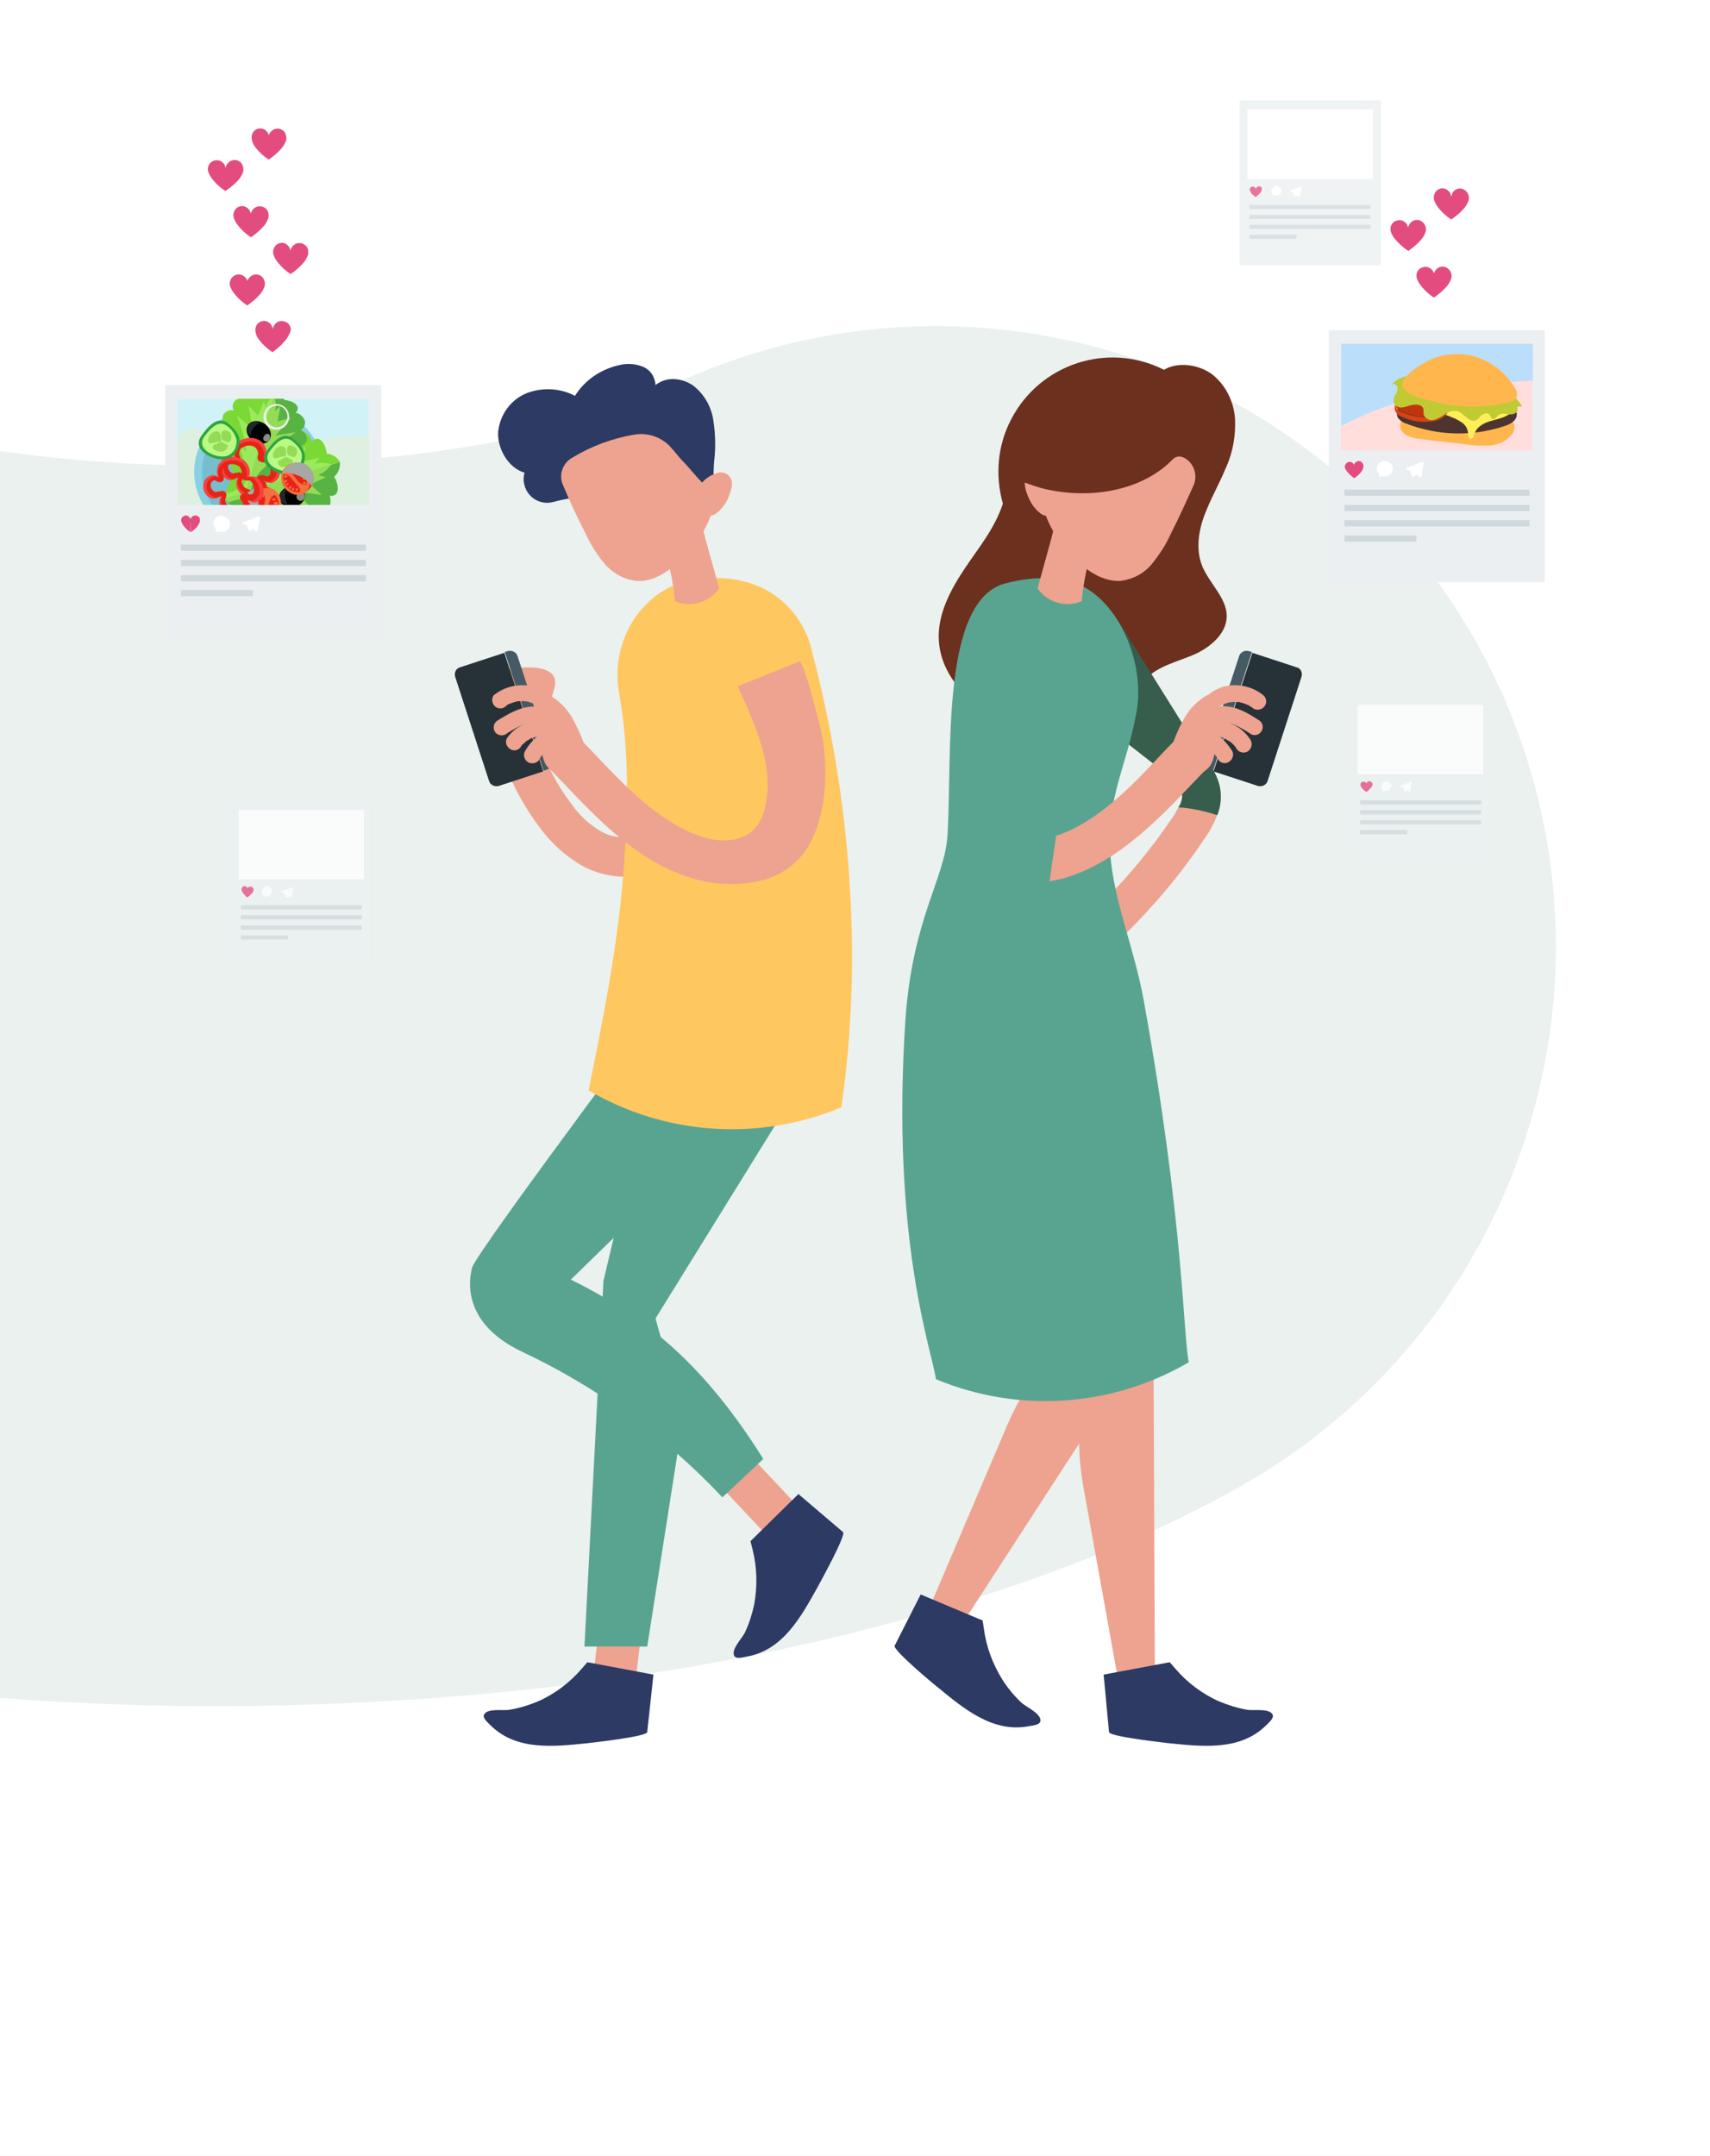 <?xml version="1.0" encoding="utf-8"?>
<!-- Generator: Adobe Illustrator 23.1.1, SVG Export Plug-In . SVG Version: 6.00 Build 0)  -->
<svg version="1.1" id="Capa_1" xmlns="http://www.w3.org/2000/svg" xmlns:xlink="http://www.w3.org/1999/xlink" x="0px" y="0px"
	 viewBox="0 0 414 521.8" style="enable-background:new 0 0 414 521.8;" xml:space="preserve">
<rect x="0" y="0" width="414" height="521.8" fill="#808080" stroke="none"/>
<style type="text/css">
	.st0{fill:none;}
	.st1{fill:#FFFFFF;}
	.st2{fill:none;stroke:#EAF1EE;stroke-width:300.16;stroke-linecap:round;stroke-linejoin:round;}
	.st3{opacity:0.77;}
	.st4{fill:#ECEFF1;}
	.st5{fill:#E34C7F;}
	.st6{fill:#CFD8DC;}
	.st7{fill:#EDA38F;}
	.st8{fill:#2C3A64;}
	.st9{fill:#6C301E;}
	.st10{fill:#375D4C;}
	.st11{fill:#59A491;}
	.st12{fill:#263238;}
	.st13{fill:#455A64;}
	.st14{fill:#BBDEFB;}
	.st15{fill:#FFDEDB;}
	.st16{fill:#FFB74D;}
	.st17{fill:#4E342E;}
	.st18{fill:#FFEE58;}
	.st19{fill:#D84315;}
	.st20{fill:#BF360C;}
	.st21{fill:#C0CA33;}
	.st22{fill:#FFC760;}
	.st23{fill:#D1F3F7;}
	.st24{fill:#DEF0DF;}
	.st25{clip-path:url(#SVGID_2_);}
	.st26{fill:#8AD0E3;}
	.st27{fill:#76BDCE;}
	.st28{fill:#7AD935;}
	.st29{fill:#57B442;}
	.st30{fill:#FED45C;}
	.st31{fill:#9BEA5E;}
	.st32{fill:#94DB56;}
	.st33{fill:#000400;}
	.st34{fill:#232727;}
	.st35{fill:#8C8C83;}
	.st36{fill:#F7423E;}
	.st37{fill:#E72318;}
	.st38{fill:#2EA341;}
	.st39{fill:#BAF982;}
	.st40{fill:#F76F3E;}
	.st41{fill:#A7A7A8;}
	.st42{fill:#F0F0F0;}
</style>
<title>onboarding_illustration_4</title>
<rect y="-56.3" class="st0" width="414" height="896"/>
<g>
	<g id="Onboarding_4">
		<rect y="-56.3" class="st1" width="414" height="896"/>
		<g id="Grupo_1">
			<g id="Componente_1_7">
				<path id="Trazado_95" class="st2" d="M-1025.7,271.9c0,0,183.7-267.8,509-197.9c237.5,51.1,354.5,204.1,606.2,187.6
					c93.4-6.1,137.1-32.6,137.1-32.6"/>
			</g>
		</g>
		<g id="onboarding_4-01">
			<g id="OBJECTS">
				<g id="Grupo_3" class="st3">
					<rect id="Rectángulo_9" x="300.1" y="24.3" class="st4" width="34.2" height="39.9"/>
					<path id="Trazado_389" class="st1" d="M302,26.5v16.8h30.4V26.5H302z"/>
					<path id="Trazado_390" class="st1" d="M309.9,45.4c-0.5-0.5-1.2-0.5-1.7,0c-0.2,0.2-0.4,0.5-0.4,0.9c0,0.3,0.2,0.6,0.4,0.8
						c0,0.1,0,0.3,0,0.4l0.4-0.2c0.1,0,0.2,0,0.4,0c0.3,0,0.6-0.1,0.9-0.4c0.2-0.2,0.4-0.5,0.4-0.9
						C310.2,45.8,310.1,45.5,309.9,45.4L309.9,45.4z"/>
					<path id="Trazado_391" class="st5" d="M304.1,45.7c0-0.1,0.1-0.2,0.1-0.3c0.2-0.3,0.7-0.4,1-0.2c0.2,0.1,0.3,0.3,0.3,0.5
						c0,0.2,0,0.3-0.1,0.5c-0.1,0.2-0.2,0.5-0.4,0.6c-0.3,0.3-0.6,0.6-1,0.9h0c-0.4-0.3-0.8-0.6-1.1-1c-0.1-0.2-0.2-0.4-0.3-0.6
						c-0.1-0.4,0.1-0.8,0.5-0.9c0.4-0.1,0.8,0.1,0.9,0.4c0,0,0,0,0,0C304,45.6,304,45.7,304.1,45.7L304.1,45.7z"/>
					<path id="Trazado_392" class="st1" d="M312.3,46.2c0-0.1,0.1-0.1,0.1-0.1l0.9-0.3l1.5-0.6c0,0,0.1,0,0.1,0
						c0.1,0,0.2,0.1,0.2,0.2l0,0l-0.1,0.5c-0.1,0.5-0.2,0.9-0.3,1.4v0.1c0,0.1-0.1,0.2-0.2,0.2h-0.1c-0.1,0-0.1-0.1-0.2-0.2
						l-0.2-0.2l0,0l-0.3,0.3c-0.1,0.1-0.2,0.1-0.3,0c0,0-0.1-0.1-0.1-0.1l-0.1-0.4l-0.1-0.4l-0.5-0.1c0,0-0.1,0-0.1-0.1
						c0,0,0,0,0-0.1L312.3,46.2z"/>
					<rect id="Rectángulo_10" x="302.5" y="49.6" class="st6" width="29.3" height="1"/>
					<rect id="Rectángulo_11" x="302.5" y="52" class="st6" width="29.3" height="1"/>
					<rect id="Rectángulo_12" x="302.5" y="54.4" class="st6" width="29.3" height="1"/>
					<rect id="Rectángulo_13" x="302.5" y="56.8" class="st6" width="11.4" height="1"/>
				</g>
				<path id="Trazado_393" class="st7" d="M275.7,317.1l-7.4-2.6l-8,7.3c-7.2,6.5-12.8,14.5-16.6,23.5L224,391.5l8.9,1.6l48.2-74.3
					C279.3,318.3,277.5,317.8,275.7,317.1z"/>
				<path id="Trazado_394" class="st8" d="M222.9,385.9l15,6.3l0.3,2c0.6,4.5,2.2,8.7,4.6,12.5c1.3,2,2.8,3.8,4.5,5.4
					c1.1,1,4.5,2.5,4.6,4.2c0.1,1.2-1.8,1.3-2.9,1.5c-8.6,1.6-15.6-4.2-21.8-9.3c-1.3-1-11.1-9.2-10.6-10.2L222.9,385.9z"/>
				<path id="Trazado_395" class="st7" d="M262.6,239.8l16.6,70.2l0.4,95.7l-8.4,3.6l-8.9-49.4c-1.7-9.5-1.4-19.3,1.1-28.7l3.1-12
					l-39.9-72.4L262.6,239.8z"/>
				<path id="Trazado_396" class="st8" d="M267.2,405.3l16-3l1.3,1.5c2.9,3.4,6.6,6.2,10.7,8c2.2,0.9,4.4,1.6,6.7,2
					c1.5,0.3,5.1-0.4,6.1,1c0.7,0.9-0.8,2.1-1.6,2.9c-6.3,6.1-15.4,5-23.4,4.2c-1.6-0.2-14.4-1.6-14.5-2.7L267.2,405.3z"/>
				<path id="Trazado_397" class="st9" d="M281.8,89.5c-13.6-6.9-30.2-1.4-37.1,12.2c-3.2,6.2-3.8,13.4-1.9,20.2
					c-2,6-5.6,10.3-9.1,15.5s-6.8,11.3-6.4,17.6c0.5,9,8,16,16,20.1c4.7,2.4,9.9,4.2,15.2,4s10.7-2.3,13.8-6.6
					c1.9-2.6,2.9-5.9,5.1-8.2c3-3.1,7.5-4.1,11.5-5.8s8.1-5.1,8.1-9.4s-4.1-7.8-5.9-12c-1.6-3.9-1-8.4,0.5-12.4
					c1.5-4,3.6-7.6,5.2-11.5c1.7-3.7,2.4-7.8,2.2-11.9c-0.3-4.1-2.2-8-5.4-10.6C290.5,88.3,285.3,87.4,281.8,89.5z"/>
				<path id="Trazado_398" class="st7" d="M283.9,197.8c-5.3,7.9-11.5,15.3-18.4,22l6.5,6.7c7.3-7.1,13.9-15,19.6-23.5
					c1.3-1.8,2.3-3.7,3.1-5.8c-3.1-1-6.2-1.6-9.4-1.9C284.9,196.2,284.4,197.1,283.9,197.8z"/>
				<path id="Trazado_399" class="st10" d="M295.5,191.4c-0.5-4-3-7-4.8-9.2L271,150.7l-10.9,19.2l23.3,18.2
					c1.2,1.4,2.6,3.2,2.8,4.4c0,1-0.3,2-0.9,2.9c3.2,0.2,6.4,0.9,9.4,1.9C295.5,195.4,295.7,193.4,295.5,191.4L295.5,191.4z"/>
				<path id="Trazado_400" class="st11" d="M243.8,141.1c4.1-1.1,8.3-1.4,12.5-1l1.2,0.2c12.2,2.1,19.9,19,17.7,31.8
					c-2.4,13.5-7.3,20.7-6.4,34.5c0.8,11.4,5.9,23.2,8.1,35.5c9.7,53.7,9.5,80.6,10.9,87.6c-18.6,10.9-41.3,12.4-61.2,4.1
					c-1-7-10.9-33.7-7.4-86.9c1.7-24.7,9.6-34.2,10.2-44.9C230.6,182.4,227.6,144.7,243.8,141.1z"/>
				<path id="Trazado_401" class="st12" d="M315.1,163.8l-8.2,25.2c-0.3,1-1.4,1.5-2.4,1.2c0,0,0,0,0,0l0,0l-10.7-3.5l9.4-28.7
					l10.7,3.5C314.9,161.7,315.4,162.8,315.1,163.8C315.1,163.8,315.1,163.8,315.1,163.8L315.1,163.8L315.1,163.8z"/>
				<path id="Trazado_402" class="st13" d="M302.4,157.6l0.7,0.2l-9.4,28.7l-0.7-0.2c-1-0.3-1.5-1.4-1.2-2.4l8.2-25.1
					C300.3,157.8,301.4,157.3,302.4,157.6C302.4,157.6,302.4,157.6,302.4,157.6L302.4,157.6z"/>
				<path id="Trazado_403" class="st7" d="M289.6,172.2c1.2-2.9,3.6-5.1,6.6-6c3.4-0.9,7-0.1,9.7,2.1c0.8,0.7,0.9,2,0.1,2.8
					c-0.7,0.8-2,0.9-2.8,0.2l-0.4-0.3h-0.1l-0.1-0.1c-0.2-0.2-0.5-0.3-0.8-0.4l-0.5-0.2l-0.3-0.1l-0.3-0.1l-0.4-0.1
					c-0.3-0.1-0.6-0.1-0.9-0.1h-0.7c-0.3,0-0.6,0-0.9,0.1h-0.2l-0.4,0.1c-0.3,0.1-0.5,0.2-0.8,0.3h-0.1l-0.4,0.2
					c-0.2,0.1-0.5,0.3-0.7,0.4l-0.3,0.2l-0.2,0.1c-0.4,0.4-0.8,0.8-1.1,1.2l-0.1,0.2l-0.2,0.4c-0.1,0.3-0.3,0.6-0.4,0.9
					c-0.5,0.9-1.7,1.3-2.6,0.9C289.5,174.3,289.1,173.2,289.6,172.2z"/>
				<path id="Trazado_404" class="st7" d="M290.4,177c1,0.5,2.1,0.1,2.6-0.9c-0.2,0.3,0,0,0-0.1l0.2-0.3l0.1-0.1l0.1-0.1
					c0.2-0.1,0.4-0.2,0.6-0.3l0.4-0.2l0.7-0.2c-0.4,0.1,0.2,0,0.4,0c0.2,0,0.5,0,0.7,0h0.4c1.1,0.1,2.1,0.5,3.1,1
					c1.1,0.6,2.2,1.2,3.2,1.9c1,0.5,2.1,0.1,2.6-0.9c0.5-1,0.1-2.1-0.9-2.6c-2.6-1.7-5.2-3.2-8.4-3.3c-2.7-0.1-5.3,1.2-6.8,3.5
					C289.1,175.4,289.5,176.5,290.4,177z"/>
				<path id="Trazado_406" class="st7" d="M290.2,177.4c0.4,1,1.5,1.6,2.5,1.2l0.6-0.2h0.2c0.4-0.1,0.7-0.1,1.1-0.1h0.2
					c0.2,0,0.4,0,0.6,0.1c0.2,0,0.4,0.1,0.6,0.1l0.2,0.1l0.2,0.1l0,0l0.2,0.1c0.2,0.1,0.4,0.2,0.5,0.3c0.2,0.1,0.4,0.2,0.5,0.3
					l0.2,0.1l-0.1,0h0.1c0.3,0.2,0.6,0.5,0.9,0.8l0,0l0.1,0.1l0.4,0.5c0.4,1,1.6,1.5,2.6,1.1s1.5-1.6,1.1-2.6
					c-0.1-0.2-0.2-0.5-0.4-0.7l0,0c-2.5-3.6-7-5.2-11.2-3.8C290.4,175.3,289.9,176.4,290.2,177.4L290.2,177.4L290.2,177.4z"/>
				<path id="Trazado_407" class="st7" d="M287.4,177.1c-0.2,1.1,0.5,2.1,1.5,2.3l1.1,0.3l0.2,0.1l0.5,0.2c0.3,0.2,0.7,0.3,1,0.5
					l0.5,0.3l0.1,0.1c0.3,0.2,0.6,0.5,0.9,0.8l0.4,0.4c0.1,0.1,0.4,0.3,0.4,0.4c0-0.1-0.2-0.3-0.1-0.1l0.2,0.2
					c0.1,0.2,0.2,0.3,0.4,0.5c0.2,0.3,0.4,0.6,0.6,1c0.8,0.8,2,0.8,2.8,0c0.6-0.6,0.8-1.5,0.5-2.2c-1.9-3.2-5-5.5-8.7-6.3
					C288.6,175.4,287.6,176,287.4,177.1L287.4,177.1z"/>
				<path id="Trazado_408" class="st7" d="M292.5,168.1c-2.3,1.3-4.2,3.1-5.6,5.4c-1.3,2.3-2.4,4.7-3.2,7.2
					c-0.4,0.9-0.6,1.9-0.4,2.8c0.4,1.1,1.3,1.9,2.3,2.4c1,0.8,2.3,1.3,3.6,1.5c2-0.1,3.7-1.4,4.4-3.3c0.6-1.8,0.9-3.8,0.8-5.8
					L292.5,168.1z"/>
				<path id="Trazado_409" class="st7" d="M284.8,178.8l-3.2,3.3c-7.8,8.4-16,16.9-25.9,20.2c-0.5,3.6-1.1,7.3-1.6,11
					c1-0.2,2-0.4,3-0.6c13.2-3.7,23.2-14.2,32-23.5l3.1-3.2L284.8,178.8z"/>
				<path id="Trazado_410" class="st7" d="M256.2,124.3l-5,18.1c2.4,3.5,6.9,4.7,10.7,3.1c0.2-2.4,0.6-4.9,1.1-7.3
					c0.5-2.5,1.3-4.9,2.5-7.1L256.2,124.3z"/>
				<path id="Trazado_411" class="st7" d="M254.7,129.7c0.5-1.8,1-3.6,1.5-5.4l9.2,6.8c-1.2,2.2-2,4.6-2.5,7.1
					c-0.1,0.6-0.2,1.1-0.3,1.7C258.9,137.5,256,133.9,254.7,129.7L254.7,129.7z"/>
				<path id="Trazado_412" class="st7" d="M289,117.4c-1.8,4-3.6,8-5.6,11.9c-1.2,2.7-2.8,5.1-4.7,7.4c-1.9,2.2-4.6,3.6-7.6,3.9
					c-3.2,0.1-6.2-1.4-8.7-3.4c-4.1-3.2-7.3-7.5-9.2-12.4c-1.1,0-2.4-1.5-3.1-2.4c-0.6-0.9-1.1-1.9-1.5-3c-0.3-0.8-0.5-1.7-0.5-2.6
					c0.9,0.3,1.7,0.6,2.6,0.9s2,0.6,3,0.8c10.7,2.3,22.9,0.2,30.2-7.3c0.7-0.8,1.9-0.9,2.8-0.4l0,0C289.1,112.1,290,115,289,117.4
					L289,117.4z"/>
				<rect id="Rectángulo_14" x="321.7" y="79.9" class="st4" width="52.3" height="61"/>
				<path id="Trazado_413" class="st14" d="M371.1,83.2h-46.4v20c14.5-7.7,30.3-10,46.4-11.1V83.2z"/>
				<path id="Trazado_414" class="st15" d="M324.6,103.2v5.8h46.4V92.1C354.9,93.1,339.1,95.4,324.6,103.2z"/>
				<path id="Trazado_415" class="st1" d="M336.6,112.1c-0.8-0.7-1.9-0.7-2.7,0c-0.7,0.7-0.8,1.8-0.1,2.5c0,0,0,0,0,0l0.1,0.1
					c0,0.2,0,0.5,0.1,0.7c0,0.1,0.7-0.2,0.7-0.2c0.2,0.1,0.4,0.1,0.6,0.1c0.5,0,1-0.2,1.4-0.6C337.3,114.1,337.4,112.9,336.6,112.1
					L336.6,112.1L336.6,112.1z"/>
				<path id="Trazado_416" class="st5" d="M327.8,112.6c0-0.2,0.1-0.4,0.2-0.5c0.4-0.5,1.1-0.7,1.6-0.3c0.3,0.2,0.4,0.5,0.5,0.8
					c0,0.3,0,0.5-0.1,0.8c-0.1,0.4-0.4,0.7-0.6,1c-0.4,0.5-0.9,0.9-1.5,1.3h-0.1c-0.7-0.5-1.2-1-1.7-1.6c-0.2-0.3-0.4-0.6-0.5-0.9
					c-0.1-0.6,0.3-1.2,0.9-1.4c0.6-0.1,1.1,0.2,1.3,0.7C327.8,112.4,327.8,112.4,327.8,112.6C327.8,112.5,327.8,112.6,327.8,112.6z"
					/>
				<path id="Trazado_417" class="st1" d="M340.4,113.4c0-0.1,0.1-0.2,0.2-0.2l1.4-0.5l2.2-0.9c0.1,0,0.1,0,0.2,0
					c0.2,0,0.3,0.2,0.3,0.3c0,0,0,0,0,0l0,0c0,0.2-0.1,0.5-0.1,0.8c-0.1,0.7-0.3,1.4-0.4,2.1c0,0.1,0,0.1,0,0.2
					c0,0.2-0.2,0.3-0.4,0.3c0,0,0,0,0,0c-0.1,0-0.1,0-0.2-0.1l-0.3-0.2l-0.4-0.3h-0.1l-0.4,0.4c-0.1,0.1-0.2,0.1-0.3,0.1
					c-0.1,0-0.2-0.1-0.3-0.2l-0.2-0.6l-0.2-0.6 M341.4,113.9l-0.7-0.2c-0.1,0-0.1,0-0.2-0.1c0,0,0-0.1-0.1-0.1L341.4,113.9z"/>
				<rect id="Rectángulo_15" x="325.5" y="118.5" class="st6" width="44.8" height="1.5"/>
				<rect id="Rectángulo_16" x="325.5" y="122.2" class="st6" width="44.8" height="1.5"/>
				<rect id="Rectángulo_17" x="325.5" y="125.9" class="st6" width="44.8" height="1.5"/>
				<rect id="Rectángulo_18" x="325.5" y="129.6" class="st6" width="17.4" height="1.5"/>
				<path id="Trazado_418" class="st16" d="M344.2,106.3l11.1,1.3c1.9,0.3,3.8,0.3,5.7,0.2c1.9-0.2,3.7-1.1,5-2.6
					c0.7-0.9,1-2.3,0.2-3c-0.5-0.3-1-0.5-1.6-0.4l-15.2-1.2c-2.4-0.2-10.6-2-10.4,2.6C339.1,105.5,342.3,106.1,344.2,106.3z"/>
				<path id="Trazado_419" class="st17" d="M338.5,101.2c0.5,0.6,1.2,1.1,1.9,1.3c7.7,3,16.1,3.2,23.9,0.6c1.2-0.4,2.4-1,2.8-2.1
					c0.5-1.4-0.6-2.8-1.7-3.6c-2-1.4-4.6-1.8-7-2c-3.5-0.3-7-0.3-10.5-0.1c-1.7,0-3.4,0.2-5.1,0.5c-1,0.4-1.9,0.9-2.7,1.6
					C338.8,98.1,337.6,99.7,338.5,101.2z"/>
				<path id="Trazado_420" class="st18" d="M343.9,97.9l7.6,3.1c0.9,0.3,1.7,0.8,2.5,1.3c0.8,0.6,1.3,1.4,1.4,2.4
					c0,0.6,0.1,1.5,0.7,1.5s0.7-0.7,0.9-1.2c0.5-1.7,2.2-2.6,3.9-3.1s3.5-0.8,4.8-1.9c0.6-0.4,0.9-1.1,0.7-1.8
					c-0.3-0.5-0.8-0.9-1.4-1c-6.5-2.3-13.5-2.5-20.2-0.7"/>
				<path id="Trazado_421" class="st19" d="M338.4,99.3c-0.3-0.4-0.5-0.9-0.6-1.4c-0.2,0.5-0.2,1.1,0,1.6c0.4,0.7,1,1.2,1.7,1.4
					c2.1,1,4.5,1.4,6.8,1.1c1.5,0,3-0.7,4-1.9c0.1-0.2,0.2-0.4,0.3-0.6C346.8,101.7,342.4,101.3,338.4,99.3z"/>
				<path id="Trazado_422" class="st20" d="M350.2,96.4c-0.8-1.1-2.2-1.5-3.5-1.1l-2.7-0.4c-2-0.6-4.2,0.1-5.5,1.8
					c-0.3,0.3-0.5,0.7-0.6,1.1c0,0.5,0.2,1,0.6,1.4c4,2,8.4,2.4,12.2,0.2C351,98.4,350.8,97.3,350.2,96.4z"/>
				<path id="Trazado_423" class="st21" d="M342.6,91.1c-2.1-0.4-4.3,0.4-5.7,2c0.4-0.4,1.2-0.1,1.4,0.5c0.1,0.6,0,1.2-0.3,1.6
					c-0.3,0.5-0.5,1-0.6,1.6c0,0.6,0.2,1.2,0.7,1.5c1,0.7,2.3,0.1,3.4-0.2s2.8-0.3,3.1,0.9c0.1,0.4,0,0.9,0.1,1.4
					c0.4,1,1.5,1.5,2.5,1.2c1-0.3,1.9-0.8,2.7-1.4c0.8-0.6,1.9-0.9,2.9-0.7c1.6,0.4,2.7,2.7,4.3,2.3c0.7-0.2,1.1-0.9,1.6-1.3
					s1.4-0.7,1.9-0.2c0.3,0.4,0.3,0.9,0.7,1.1c0.6,0.2,1-0.5,1.4-0.9c0.6-0.4,1.3-0.5,2-0.3c0.7,0.2,1.4,0.1,2-0.1
					c0.6-0.3,1-1.2,0.5-1.6l1.3-0.2c-1.3-2.2-3.5-3.7-6-4.2"/>
				<path id="Trazado_424" class="st16" d="M353.2,85.7c5.7,0.2,10.8,3.4,13.6,8.3c0.4,0.6,0.6,1.4,0.4,2.1c-0.4,0.6-1,1.1-1.8,1.2
					c-5.8,1.5-11.9,1.5-17.8,0c-1.9-0.5-7.1-1.5-7.9-3.5c-1-2.1,3.1-4.8,4.6-5.7C347,86.4,350.1,85.6,353.2,85.7z"/>
				<path id="Trazado_425" class="st5" d="M347.1,66.5c0-0.4,0.2-0.7,0.4-1c0.6-1,2-1.3,2.9-0.6c0,0,0,0,0,0c0.5,0.3,0.9,0.9,1,1.5
					c0.1,0.5,0,1-0.2,1.4c-0.3,0.7-0.7,1.3-1.2,1.8c-0.8,0.9-1.8,1.7-2.8,2.4c0,0-0.1,0-0.1,0l0,0c-1.2-0.8-2.3-1.8-3.2-3
					c-0.4-0.5-0.7-1.1-0.9-1.7c-0.3-1.1,0.3-2.3,1.4-2.6c1.1-0.4,2.3,0.2,2.7,1.3c0,0,0,0,0,0c0,0.1,0.1,0.2,0.1,0.4L347.1,66.5z"/>
				<path id="Trazado_426" class="st5" d="M340.9,55.2c0-0.4,0.2-0.7,0.4-1c0.6-1,2-1.3,2.9-0.6c0,0,0,0,0,0c0.5,0.3,0.9,0.9,1,1.5
					c0.1,0.5,0,1-0.2,1.4c-0.3,0.7-0.7,1.3-1.2,1.8c-0.8,0.9-1.8,1.7-2.8,2.4c0,0-0.1,0-0.1,0c-1.2-0.8-2.3-1.8-3.3-3
					c-0.4-0.5-0.7-1.1-0.9-1.7c-0.3-1.1,0.3-2.3,1.4-2.6c1.1-0.4,2.3,0.2,2.7,1.3c0,0.1,0.1,0.3,0.1,0.4L340.9,55.2z"/>
				<path id="Trazado_427" class="st5" d="M351.4,47.6c0-0.4,0.2-0.7,0.3-1c0.6-1,2-1.3,2.9-0.6c0,0,0,0,0,0c0.5,0.3,0.9,0.9,1,1.5
					c0.1,0.5,0,1-0.2,1.4c-0.3,0.7-0.7,1.3-1.2,1.8c-0.8,0.9-1.8,1.7-2.8,2.4c0,0-0.1,0-0.1,0c-1.2-0.8-2.3-1.8-3.2-3
					c-0.4-0.5-0.7-1.1-0.9-1.7c-0.3-1.1,0.3-2.3,1.3-2.7c1.1-0.4,2.3,0.2,2.7,1.3c0,0.1,0.1,0.3,0.1,0.4L351.4,47.6z"/>
				<g id="Grupo_4" class="st3">
					<rect id="Rectángulo_19" x="326.8" y="168.4" class="st4" width="34.2" height="39.9"/>
					<path id="Trazado_428" class="st1" d="M328.7,170.6v16.8h30.4v-16.8H328.7z"/>
					<path id="Trazado_429" class="st1" d="M336.6,189.5c-0.2-0.2-0.5-0.4-0.9-0.4c-0.3,0-0.6,0.1-0.9,0.4c-0.5,0.5-0.5,1.2,0,1.7
						c0,0,0,0,0,0l0,0c0,0.1,0,0.3,0,0.4l0.4-0.2c0.1,0,0.3,0.1,0.4,0c0.3,0,0.6-0.1,0.9-0.4c0.2-0.2,0.4-0.5,0.4-0.9
						C337,190,336.8,189.7,336.6,189.5L336.6,189.5z"/>
					<path id="Trazado_430" class="st5" d="M330.8,189.8c0-0.1,0.1-0.2,0.1-0.4c0.2-0.3,0.5-0.4,0.8-0.3c0.3,0.1,0.5,0.3,0.6,0.6
						c0,0.2,0,0.3-0.1,0.5c-0.1,0.2-0.2,0.5-0.4,0.6c-0.3,0.3-0.6,0.6-1,0.9l0,0c-0.4-0.3-0.8-0.6-1.1-1c-0.1-0.2-0.3-0.4-0.3-0.6
						c-0.1-0.4,0.1-0.8,0.5-0.9c0.4-0.1,0.8,0.1,1,0.5C330.8,189.6,330.8,189.7,330.8,189.8C330.8,189.7,330.8,189.8,330.8,189.8z"
						/>
					<path id="Trazado_431" class="st1" d="M339,190.3c0-0.1,0.1-0.1,0.1-0.1l0.9-0.4l1.5-0.6h0.1c0.1,0,0.2,0.1,0.2,0.2l-0.1,0.5
						c-0.1,0.5-0.2,0.9-0.3,1.4v0.1c0,0.1-0.1,0.2-0.2,0.2c0,0,0,0,0,0l-0.1,0l-0.2-0.2l-0.2-0.2l0,0l-0.3,0.3
						c-0.1,0.1-0.1,0.1-0.2,0.1c-0.1,0-0.1-0.1-0.2-0.1l-0.1-0.4c0-0.1-0.1-0.2-0.1-0.4l0,0l-0.5-0.1c0,0-0.1,0-0.1-0.1
						c0,0,0,0,0-0.1L339,190.3z"/>
					<rect id="Rectángulo_20" x="329.3" y="193.7" class="st6" width="29.3" height="1"/>
					<rect id="Rectángulo_21" x="329.3" y="196.1" class="st6" width="29.3" height="1"/>
					<rect id="Rectángulo_22" x="329.3" y="198.5" class="st6" width="29.3" height="1"/>
					<rect id="Rectángulo_23" x="329.3" y="200.9" class="st6" width="11.4" height="1"/>
				</g>
				
					<rect id="Rectángulo_24" x="136.8" y="390.4" transform="matrix(0.12 -0.993 0.993 0.12 -260.731 496.886)" class="st7" width="26.4" height="10.3"/>
				<path id="Trazado_432" class="st11" d="M162.8,239.8L146.1,310l-4.6,88.5h15.2l7.6-48.5c0.7-4.6,0.4-9.2-0.8-13.7l-4.8-17.2
					l41.2-66.5L162.8,239.8z"/>
				
					<rect id="Rectángulo_25" x="175.4" y="345.4" transform="matrix(0.729 -0.685 0.685 0.729 -196.647 220.977)" class="st7" width="10.3" height="26.4"/>
				<path id="Trazado_433" class="st11" d="M174.9,362.4c-13.8-14.7-30.2-26.6-48.4-35.2c-14.7-6.9-13-17.4-12.2-20.4
					c1.1-4,54.1-74.5,54.1-74.5l35.5-3l-0.2,8.7c-0.2,7.7-4.4,14.8-11.1,18.7c0,0-46,44.8-54.4,53c19.3,9.5,32.9,21.6,46.6,43.4
					L174.9,362.4z"/>
				<path id="Trazado_434" class="st8" d="M193.3,361.6l-11.6,11.4l0.5,2c1.1,4.4,1.2,8.9,0.4,13.3c-0.5,2.3-1.2,4.6-2.2,6.7
					c-0.6,1.4-3.3,4-2.7,5.6c0.4,1.1,2.1,0.5,3.3,0.3c8.6-1.6,13-9.7,16.9-16.7c0.8-1.5,7-12.7,6.2-13.4L193.3,361.6z"/>
				<path id="Trazado_435" class="st8" d="M158.2,405.3l-16-3l-1.3,1.5c-2.9,3.4-6.6,6.2-10.7,8c-2.2,0.9-4.4,1.6-6.8,2
					c-1.5,0.3-5.1-0.4-6.1,1c-0.7,0.9,0.8,2.1,1.6,2.9c6.3,6.1,15.4,5,23.3,4.2c1.7-0.2,14.4-1.6,14.5-2.7L158.2,405.3z"/>
				<path id="Trazado_436" class="st7" d="M128.1,184.1l5.7-16.1c0.4-1.3,0.9-2.7,0.4-4c-0.7-1.7-2.8-2.2-4.6-2.4
					c-4.5-0.3-8.9,0.5-13,2.3l0.5,0.6C122.5,170,124.4,177.3,128.1,184.1z"/>
				<path id="Trazado_437" class="st7" d="M151.3,212.2c-3.7,0-7.4-1-10.6-2.8c-3.9-2.3-7.3-5.4-10-9.1c-5.1-6.7-8.7-14.4-10.7-22.5
					l9.3-2.2c1.7,6.9,4.7,13.3,9,18.9c1.8,2.7,4.2,4.9,7,6.6c2.5,1.5,5.5,1.9,8.3,1.3c2.5-0.8,4.5-2.6,5.5-4.9
					c1.3-2.6,1.8-5.7,2.2-9l2.7-18.4l9.4,1.4l-2.7,18.5c-0.5,3.7-1.1,7.9-3.1,11.9c-2.3,4.7-6.4,8.3-11.5,9.9
					C154.7,212,153,212.2,151.3,212.2L151.3,212.2z"/>
				<path id="Trazado_438" class="st22" d="M196.4,156.9c-1.9-7.5-7.5-13.5-14.9-15.8c-4-1.2-8.3-1.5-12.5-1l-1.2,0.2
					c-12.3,2.1-20.2,14.8-17.9,27.5c2.4,13.5,2.2,27.5,1.2,41.3c-1.3,18.5-4.9,36.7-8.6,54.8c18.6,10.9,41.3,12.4,61.2,4.1
					C209,231.4,205.9,192.7,196.4,156.9z"/>
				<path id="Trazado_439" class="st7" d="M169.1,124.3l5,18.1c-2.4,3.5-6.9,4.7-10.7,3.1c-0.2-2.5-0.6-4.9-1.1-7.3
					c-0.5-2.5-1.3-4.9-2.5-7.1L169.1,124.3z"/>
				<path id="Trazado_440" class="st7" d="M170.6,129.7c-0.5-1.8-1-3.6-1.5-5.4l-9.2,6.8c1.2,2.2,2,4.6,2.5,7.1
					c0.1,0.6,0.2,1.1,0.3,1.7C166.5,137.5,169.3,133.9,170.6,129.7L170.6,129.7z"/>
				<path id="Trazado_441" class="st8" d="M133.9,121.5c-3,0.8-6.1-1-6.9-4c0,0,0,0,0,0c-0.3-1-0.3-2.1,0-3.1
					c-3.9-1.1-6.6-5.8-6.4-9.8c0.4-4.2,3-7.8,6.8-9.4c3.8-1.5,8.2-1.3,11.8,0.6c2.4-3.8,6.2-6.4,10.6-7.4c1.9-0.5,3.9-0.4,5.7,0.3
					c1.9,0.7,3.1,2.5,3.2,4.5c2.6-2.1,6.3-1.8,9.1,0.1c2.7,2.1,4.4,5.1,4.9,8.4c0.5,3.3,0.6,6.6,0.2,9.9c-0.3,3.3-0.1,6.7,0.6,9.9
					C161.2,120.4,145.9,118.3,133.9,121.5z"/>
				<path id="Trazado_442" class="st7" d="M165.2,111.5c1.6,1.6,3.2,3.7,4.8,5.3c1-1.2,2.4-2,3.9-2.4c1-0.2,2,0.1,2.7,0.9
					c1,1.2,0.6,2.8,0.1,4.1c-0.3,1.1-0.8,2.1-1.5,3c-0.7,0.9-1.9,2.3-3.1,2.4c-1.9,4.9-5.1,9.2-9.2,12.4c-2.5,2-5.5,3.6-8.7,3.4
					c-2.9-0.3-5.6-1.7-7.6-3.9c-1.9-2.2-3.5-4.7-4.7-7.3c-2-3.9-3.9-7.9-5.6-12c-1.1-2.4-0.1-5.3,2.2-6.6c4.6-2.8,9.7-4.7,15-5.6
					c3.5-0.6,7,0.7,9.2,3.4C163.7,109.7,164.6,110.9,165.2,111.5z"/>
				<path id="Trazado_443" class="st12" d="M110.2,163.8l8.2,25.2c0.3,1,1.4,1.5,2.4,1.2l0,0l10.7-3.5l-9.4-28.7l-10.7,3.5
					C110.5,161.7,109.9,162.7,110.2,163.8C110.2,163.8,110.2,163.8,110.2,163.8L110.2,163.8z"/>
				<path id="Trazado_444" class="st13" d="M122.9,157.6l-0.7,0.2l9.4,28.7l0.7-0.2c1-0.3,1.5-1.4,1.2-2.4l0,0l-8.2-25.1
					C125,157.8,123.9,157.3,122.9,157.6L122.9,157.6z"/>
				<path id="Trazado_445" class="st7" d="M135.8,172.2c-1.2-2.9-3.6-5.1-6.6-6c-3.4-0.9-7-0.1-9.7,2.1c-0.6,0.9-0.4,2.1,0.5,2.8
					c0.6,0.4,1.4,0.5,2.1,0.1l0.4-0.3l0.1-0.1l0.1-0.1c0.2-0.2,0.5-0.3,0.8-0.4l0.5-0.2l0.3-0.1l0.3-0.1l0.4-0.1
					c0.3-0.1,0.6-0.1,0.9-0.1h0.7c0.3,0,0.6,0,0.9,0.1h0.2l0.4,0.1l0.8,0.3h0.1c0.1,0.1,0.3,0.1,0.4,0.2l0.7,0.4l0.3,0.2l0.1,0.1
					c0.4,0.4,0.8,0.8,1.1,1.2l0.1,0.2c0.1,0.1,0.2,0.3,0.2,0.4c0.1,0.3,0.3,0.6,0.4,0.9c0.5,1,1.7,1.3,2.6,0.9
					C135.8,174.3,136.2,173.2,135.8,172.2L135.8,172.2z"/>
				<path id="Trazado_446" class="st7" d="M135.8,174.4c-1.5-2.3-4.1-3.6-6.8-3.4c-3.1,0.1-5.8,1.7-8.4,3.3c-1,0.5-1.3,1.7-0.9,2.6
					c0.5,1,1.7,1.3,2.6,0.9c1-0.7,2.1-1.3,3.2-1.9c1-0.5,2-0.9,3.1-1h1.1c-0.8,0-1.4,0.6-1.4,1.3c0,0.8,0.6,1.4,1.3,1.4
					c0.8,0,1.4-0.6,1.4-1.3c0-0.6-0.4-1.2-1-1.3l0.7,0.2l0.4,0.2c0.2,0.1,0.4,0.2,0.6,0.3l0.1,0.1l0.1,0.1l0.2,0.3
					c0.1,0.1,0.3,0.4,0.1,0.1c0.3,1.1,1.4,1.7,2.5,1.4c1.1-0.3,1.7-1.4,1.4-2.5C136.1,174.8,136,174.6,135.8,174.4L135.8,174.4
					L135.8,174.4z"/>
				<path id="Trazado_448" class="st7" d="M133.9,174.9c-4.2-1.3-8.7,0.2-11.2,3.8c-0.5,1,0,2.2,1,2.7c0.8,0.4,1.7,0.2,2.3-0.5
					c0.1-0.2,0.2-0.3,0.3-0.5c0-0.1,0.1-0.1,0.1-0.1l0,0c0.3-0.3,0.6-0.5,0.9-0.8l0,0l-0.1,0l0.2-0.1l0.5-0.3
					c0.2-0.1,0.4-0.2,0.5-0.3l0.2-0.1l0,0l0.2-0.1l0.2-0.1l0.6-0.1c0.2,0,0.4-0.1,0.6-0.1h0.2c0.4,0,0.7,0,1.1,0.1h0.2
					c0.2,0,0.4,0.1,0.6,0.2c1,0.5,2.2,0.2,2.7-0.7c0.5-1,0.2-2.2-0.7-2.7C134.3,175.1,134.1,175,133.9,174.9L133.9,174.9
					L133.9,174.9z"/>
				<path id="Trazado_449" class="st7" d="M135.6,175.6c-3.7,0.8-6.8,3.1-8.6,6.4c-0.4,1,0.1,2.2,1.1,2.6c0.8,0.3,1.6,0.1,2.2-0.4
					c0.2-0.3,0.4-0.6,0.6-1l0.4-0.5l0.2-0.2c0.2-0.2,0,0-0.1,0.1c0-0.1,0.3-0.3,0.4-0.4l0.4-0.4c0.3-0.3,0.6-0.5,0.9-0.8l0.1-0.1
					l0.5-0.3c0.3-0.2,0.7-0.4,1-0.5l0.5-0.2l0.2-0.1c0.4-0.1,0.8-0.2,1.1-0.3c1-0.4,1.5-1.6,1.1-2.6
					C137.2,176.1,136.5,175.7,135.6,175.6L135.6,175.6z"/>
				<path id="Trazado_450" class="st7" d="M132.8,168.1c2.3,1.3,4.2,3.1,5.6,5.4c1.3,2.3,2.4,4.7,3.2,7.2c0.4,0.9,0.6,1.9,0.4,2.8
					c-0.4,1.1-1.3,1.9-2.3,2.4c-1,0.8-2.3,1.3-3.6,1.5c-2-0.1-3.7-1.4-4.4-3.3c-0.6-1.8-0.9-3.8-0.8-5.8L132.8,168.1z"/>
				<path id="Trazado_451" class="st7" d="M175.2,213.9c-2.4-0.1-4.8-0.5-7.1-1.2c-13.2-3.7-23.2-14.2-32-23.5l-3.1-3.2l7.4-7.2
					l3.2,3.3c8.2,8.7,16.8,17.7,27.3,20.7c4.6,1.3,9.1,0.5,11.6-2c1.5-1.6,2.4-3.6,2.8-5.8c2.2-9.7-2.6-19.9-6.7-28.9l14.9-6
					c1.1-0.4,5.5,17.2,5.7,18.8c1.1,7.7,0.9,16.6-2.4,23.8C192.8,211.5,184.5,214.4,175.2,213.9z"/>
				<rect id="Rectángulo_26" x="40" y="93.2" class="st4" width="52.3" height="61"/>
				<path id="Trazado_452" class="st23" d="M49,104.7c6,4.3,11.1,2.6,17.1,0c3.4-1.7,6,3.4,8.6,2.6c5.2-1.7,9.6-1.5,14.6-1.7v-9
					H42.9v9C45,104,47.2,102.9,49,104.7z"/>
				<path id="Trazado_453" class="st24" d="M74.8,107.2c-2.6,0.9-5.1-4.3-8.6-2.6c-6,2.6-11.1,4.3-17.1,0c-1.8-1.8-4.1-0.6-6.1,0.9
					v16.7h46.4v-16.7C84.4,105.7,80,105.5,74.8,107.2z"/>
				<path id="Trazado_454" class="st1" d="M54.9,125.4c-0.8-0.7-1.9-0.7-2.7,0c-0.7,0.7-0.7,1.9,0,2.6c0,0,0.1,0.1,0.1,0.1
					c0,0.2,0,0.4,0.1,0.7c0,0.1,0.7-0.2,0.7-0.2c0.2,0.1,0.4,0.1,0.6,0.1c0.5,0,1-0.2,1.4-0.5c0.7-0.7,0.8-1.8,0.1-2.6L54.9,125.4
					L54.9,125.4z"/>
				<path id="Trazado_455" class="st5" d="M46.1,125.8c0-0.2,0.1-0.4,0.2-0.5c0.3-0.5,1-0.7,1.6-0.4c0.3,0.2,0.5,0.5,0.5,0.8
					c0,0.3,0,0.5-0.1,0.8c-0.2,0.4-0.4,0.7-0.6,1c-0.4,0.5-0.9,0.9-1.5,1.3 M46.1,128.8L46.1,128.8c-0.7-0.4-1.2-1-1.7-1.6
					c-0.2-0.3-0.4-0.6-0.5-1c-0.2-0.6,0.2-1.2,0.8-1.4c0.6-0.2,1.2,0.2,1.4,0.8c0,0.1,0,0.1,0,0.2c0,0,0,0.1,0,0.2L46.1,128.8z"/>
				<path id="Trazado_456" class="st1" d="M58.7,126.6c0-0.1,0.1-0.2,0.2-0.2l1.4-0.5l2.2-0.9c0.1,0,0.1,0,0.2,0
					c0.2,0,0.3,0.2,0.3,0.3c0,0,0,0,0,0l0,0c0,0.2-0.1,0.5-0.2,0.8c-0.1,0.7-0.3,1.4-0.4,2.1v0.1c0,0.2-0.2,0.3-0.3,0.3c0,0,0,0,0,0
					c-0.1,0-0.1,0-0.2-0.1l-0.3-0.2l-0.4-0.3h-0.1l-0.4,0.4c-0.1,0.1-0.2,0.1-0.3,0.1c-0.1,0-0.2-0.1-0.3-0.2l-0.2-0.6
					c-0.1-0.2-0.1-0.4-0.2-0.6l0,0l-0.7-0.2c-0.1,0-0.1,0-0.2-0.1c0,0,0-0.1-0.1-0.1L58.7,126.6z"/>
				<rect id="Rectángulo_27" x="43.8" y="131.8" class="st6" width="44.8" height="1.5"/>
				<rect id="Rectángulo_28" x="43.8" y="135.5" class="st6" width="44.8" height="1.5"/>
				<rect id="Rectángulo_29" x="43.8" y="139.2" class="st6" width="44.8" height="1.5"/>
				<rect id="Rectángulo_30" x="43.8" y="142.8" class="st6" width="17.4" height="1.5"/>
				<path id="Trazado_457" class="st5" d="M66,79.7c0.1-0.4,0.2-0.7,0.4-1c0.6-1,1.9-1.3,2.9-0.7c0,0,0,0,0.1,0
					c0.5,0.3,0.9,0.9,1,1.5c0,0.5-0.1,1-0.4,1.4c-0.3,0.7-0.7,1.3-1.2,1.8C68,83.7,67,84.5,66,85.2c0,0-0.1,0-0.1,0
					c-1.2-0.8-2.3-1.8-3.2-3c-0.4-0.5-0.7-1.1-0.8-1.7c-0.3-1.1,0.2-2.3,1.3-2.7c1.1-0.4,2.3,0.2,2.7,1.3c0,0,0,0,0,0
					c0,0.1,0.1,0.3,0.1,0.4L66,79.7z"/>
				<path id="Trazado_458" class="st5" d="M59.8,68.4c0-0.4,0.2-0.7,0.4-1c0.7-1,2-1.3,3-0.6c0.5,0.3,0.8,0.9,0.9,1.5
					c0.1,0.5,0,1-0.2,1.4c-0.3,0.7-0.7,1.3-1.2,1.8c-0.8,0.9-1.8,1.7-2.8,2.4c0,0-0.1,0-0.1,0c0,0,0,0,0,0c-1.2-0.8-2.3-1.8-3.2-3
					c-0.4-0.5-0.7-1.1-0.9-1.7c-0.3-1.1,0.3-2.3,1.5-2.7c1.1-0.3,2.3,0.3,2.7,1.5c0,0.1,0,0.2,0,0.2V68.4z"/>
				<path id="Trazado_459" class="st5" d="M70.3,60.8c0-0.4,0.2-0.7,0.4-1c0.6-1,2-1.3,3-0.6c0.5,0.3,0.9,0.9,0.9,1.5
					c0.1,0.5,0,1-0.2,1.4c-0.3,0.7-0.7,1.3-1.2,1.8c-0.8,0.9-1.8,1.7-2.8,2.4c0,0-0.1,0-0.1,0c-1.2-0.8-2.3-1.8-3.2-3
					c-0.4-0.5-0.7-1.1-0.9-1.7c-0.3-1.1,0.3-2.3,1.3-2.7c1.1-0.4,2.3,0.2,2.7,1.3c0,0.1,0.1,0.2,0.1,0.4L70.3,60.8z"/>
				<path id="Trazado_460" class="st5" d="M60.7,51.9c0-0.4,0.2-0.7,0.4-1c0.6-1,2-1.3,3-0.6c0.5,0.3,0.9,0.9,0.9,1.5
					c0.1,0.5,0,1-0.2,1.4c-0.3,0.7-0.7,1.3-1.2,1.8c-0.8,0.9-1.8,1.7-2.8,2.4c0,0-0.1,0-0.1,0c-1.2-0.8-2.3-1.8-3.2-3
					c-0.4-0.5-0.7-1.1-0.9-1.7c-0.3-1.1,0.2-2.3,1.3-2.7c1.1-0.4,2.3,0.2,2.7,1.3c0,0.1,0.1,0.2,0.1,0.4L60.7,51.9z"/>
				<path id="Trazado_461" class="st5" d="M54.6,40.7c0-0.4,0.2-0.7,0.4-1c0.7-1,2-1.3,3-0.6c0.5,0.3,0.8,0.9,0.9,1.5
					c0.1,0.5,0,1-0.2,1.4c-0.3,0.7-0.7,1.3-1.2,1.8c-0.9,0.9-1.8,1.7-2.9,2.4c0,0-0.1,0-0.1,0c-1.2-0.8-2.3-1.8-3.2-3
					c-0.4-0.5-0.7-1.1-0.9-1.7c-0.3-1.1,0.3-2.3,1.4-2.6c1.1-0.4,2.3,0.2,2.7,1.3c0,0,0,0,0,0C54.5,40.3,54.5,40.4,54.6,40.7
					L54.6,40.7z"/>
				<path id="Trazado_462" class="st5" d="M65,33.1c0-0.4,0.2-0.7,0.4-1c0.7-1,2-1.3,3-0.6c0.5,0.3,0.8,0.9,0.9,1.5
					c0.1,0.5,0,1-0.2,1.4c-0.3,0.7-0.7,1.3-1.2,1.8c-0.8,0.9-1.8,1.7-2.8,2.4c0,0-0.1,0-0.1,0c-1.2-0.8-2.3-1.8-3.2-3
					c-0.4-0.5-0.7-1.1-0.8-1.7c-0.3-1.1,0.2-2.3,1.3-2.7c1.1-0.4,2.3,0.2,2.7,1.3c0,0.1,0.1,0.2,0.1,0.3V33.1z"/>
				<g id="Grupo_5" class="st3">
					<rect id="Rectángulo_31" x="55.8" y="193.9" class="st4" width="34.2" height="39.9"/>
					<path id="Trazado_463" class="st1" d="M57.8,196v16.8h30.3V196H57.8z"/>
					<path id="Trazado_464" class="st1" d="M65.6,214.9c-0.2-0.2-0.5-0.4-0.9-0.4c-0.3,0-0.6,0.1-0.9,0.4c-0.2,0.2-0.4,0.5-0.4,0.9
						c0,0.3,0.1,0.6,0.4,0.9c0,0.1,0,0.3,0,0.4l0.4-0.2c0.1,0,0.2,0.1,0.4,0.1c0.3,0,0.6-0.1,0.8-0.4c0.2-0.2,0.4-0.5,0.4-0.9
						C66,215.4,65.8,215.1,65.6,214.9L65.6,214.9z"/>
					<path id="Trazado_465" class="st5" d="M59.8,215.3c0-0.1,0.1-0.3,0.2-0.4c0.2-0.3,0.5-0.4,0.8-0.3c0.3,0.1,0.5,0.3,0.6,0.6
						c0,0.2,0,0.3-0.1,0.5c-0.1,0.2-0.2,0.5-0.4,0.6c-0.3,0.3-0.6,0.6-1,0.9l0,0c-0.4-0.3-0.8-0.7-1.1-1.1c-0.1-0.2-0.2-0.4-0.3-0.6
						c-0.1-0.4,0.1-0.8,0.5-1c0.4-0.1,0.8,0.1,1,0.5C59.9,215.1,59.9,215.2,59.8,215.3L59.8,215.3z"/>
					<path id="Trazado_466" class="st1" d="M68.1,215.8c0-0.1,0.1-0.1,0.1-0.1l0.9-0.3l1.5-0.6h0.2c0.1,0,0.2,0.1,0.2,0.2l0,0
						c0,0.2,0,0.3-0.1,0.5l-0.3,1.4v0.1c0,0.1-0.1,0.2-0.2,0.2c0,0,0,0,0,0c0,0-0.1,0-0.1,0l-0.2-0.1l-0.2-0.2l0,0l-0.3,0.3
						c-0.1,0-0.2,0-0.3,0c-0.1,0-0.1-0.1-0.2-0.2l-0.1-0.4l-0.1-0.4l-0.5-0.1l-0.2,0c0,0,0,0,0-0.1L68.1,215.8z"/>
					<rect id="Rectángulo_32" x="58.3" y="219.1" class="st6" width="29.3" height="1"/>
					<rect id="Rectángulo_33" x="58.3" y="221.5" class="st6" width="29.3" height="1"/>
					<rect id="Rectángulo_34" x="58.3" y="224" class="st6" width="29.3" height="1"/>
					<rect id="Rectángulo_35" x="58.3" y="226.4" class="st6" width="11.4" height="1"/>
				</g>
				<g>
					<defs>
						<rect id="SVGID_1_" x="42.9" y="96.5" width="46.4" height="25.7"/>
					</defs>
					<clipPath id="SVGID_2_">
						<use xlink:href="#SVGID_1_"  style="overflow:visible;"/>
					</clipPath>
					<g class="st25">
						<g id="Grupo_6">
							<g id="_7">
								<path id="Trazado_467" class="st26" d="M78.3,114.2c0,8.6-7,15.6-15.6,15.7c-8.6,0-15.6-7-15.7-15.6c0-8.6,7-15.6,15.6-15.7
									l0,0C71.3,98.6,78.3,105.6,78.3,114.2C78.3,114.2,78.3,114.2,78.3,114.2z"/>
								<path id="Trazado_468" class="st27" d="M76.4,114.2c0,7.6-6.1,13.8-13.7,13.8c-7.6,0-13.8-6.1-13.8-13.7
									c0-7.6,6.1-13.8,13.7-13.8h0.1C70.2,100.5,76.4,106.7,76.4,114.2z"/>
								<g id="_10">
									<path id="Trazado_469" class="st28" d="M82.2,111.8l-28,9.1v-0.2c0.1-0.4,0.2-0.7,0.3-1v-0.2l0.2-0.5
										c0.7-2,1.6-3.8,2.9-5.4c1-1.3,2.2-2.4,3.5-3.2c1.4-0.9,1.5-1.4,2.2-3.1c0.2-0.6,2.7-2.4,2.8-0.7c-0.1-1.2,0.7-2.2,1.8-2.6
										c1.2-0.1,2.3,0.5,2.8,1.6c0.5-0.9,1.5-1.4,2.6-1.2c1.1,0.4,1.9,1.3,2.2,2.4c2-1.9,3.4,1,3.6,3c1.3,0.1,2.5,0.8,3.2,2
										c0,0,0,0.1,0,0.1L82.2,111.8z"/>
									<path id="Trazado_470" class="st29" d="M72.3,125.6c1,1.4-2.1,1.4-2.7,1c-1.5-1-2-1.4-3.6-1.3c-1.6,0.1-3.2-0.1-4.7-0.5
										c-2.1-0.6-4.1-1.6-5.8-2.9c-0.4-0.3-0.9-0.6-1.2-1l28-9.1v0.1c0.1,1.3-0.4,2.6-1.4,3.5c1.1,1.7,1.6,4.9-1.1,4.6
										c0.4,1.1,0.3,2.3-0.4,3.2c-0.7,0.8-1.8,1-2.8,0.6c0.3,1.2-0.3,2.4-1.3,2.9C74.2,126.9,72.9,126.5,72.3,125.6z"/>
									<path id="Trazado_471" class="st30" d="M56.1,118.7l-1.5,0.8c0,0,0-0.1,0-0.1L56.1,118.7z"/>
									<path id="Trazado_472" class="st31" d="M80.2,112.4l-26,8.4v-0.2c0.1-0.4,0.2-0.7,0.3-1c2.1-0.5,3.9-1.6,5.4-3.2
										c1.6-1.7,3.1-3.6,4.4-5.5l-1,3.6c2.7-2.2,5-4.8,6.8-7.8l-0.7,5.6L74,108c-0.3,1.2-0.5,2.5-0.8,3.7l4.2-0.9
										c-0.4,0.5-0.9,1-1.3,1.5C77.4,111.9,78.9,111.9,80.2,112.4L80.2,112.4z"/>
									<path id="Trazado_473" class="st32" d="M80.2,112.4l-26,8.4l0.2,0.1c0.3,0.2,0.6,0.5,0.9,0.7c2-0.8,4.1-1,6.2-0.6
										c2.3,0.5,4.5,1.1,6.7,2l-3-2.3c3.5,0.2,6.9,1,10.2,2.3l-3.8-4.1l6.3,0.9l-2.8-2.6l3.9-1.7l-2-0.5
										C78.2,114.5,79.4,113.7,80.2,112.4L80.2,112.4z"/>
								</g>
								<g id="_10-2">
									<path id="Trazado_474" class="st28" d="M66.9,94l-7.2,25l-0.1-0.1l-0.6-0.7l-0.1-0.1l-0.1-0.1l-0.3-0.4
										c-1.1-1.4-2-3.1-2.6-4.8c-0.5-1.3-0.7-2.8-0.6-4.2c0.1-1.4-0.3-1.8-1.2-3.1c-0.3-0.4-0.4-3.2,0.9-2.4
										c-0.9-0.5-1.3-1.6-1-2.6c0.5-0.9,1.5-1.4,2.6-1.2c-0.5-0.8-0.3-1.8,0.4-2.4c0.8-0.6,1.9-0.8,2.9-0.4c-0.4-2.4,2.5-2,4-1.1
										c0.7-0.9,1.8-1.4,3-1.3L66.9,94z"/>
									<path id="Trazado_475" class="st29" d="M72.1,108.1c1.5,0,0,2.2-0.6,2.5c-1.5,0.6-2,0.7-2.7,2c-0.7,1.2-1.7,2.3-2.8,3.2
										c-1.5,1.2-3.2,2.1-5,2.8c-0.4,0.2-0.9,0.3-1.3,0.4l7.2-25h0.1c1,0.6,1.7,1.6,1.8,2.8c1.8,0.1,4.4,1.3,2.8,3.1
										c1,0.2,1.8,0.9,2.2,1.9c0.2,0.9-0.2,1.8-1,2.3c1,0.4,1.6,1.4,1.5,2.5C74,107.4,73.1,108.1,72.1,108.1z"/>
									<path id="Trazado_476" class="st30" d="M59,116.5l-0.2,1.5l0-0.1L59,116.5z"/>
									<path id="Trazado_477" class="st31" d="M66.3,95.8l-6.7,23.2l-0.1-0.1c-0.2-0.2-0.4-0.5-0.6-0.7c0.7-1.8,0.8-3.7,0.4-5.5
										c-0.4-2-1.1-4-1.9-5.9l2.2,2.6c-0.3-3.1-1.1-6-2.3-8.9l3.8,3.3l-0.9-5.6l2.3,2.4l1.4-3.5l0.5,1.7
										C64.6,97.5,65.3,96.5,66.3,95.8z"/>
									<path id="Trazado_478" class="st32" d="M66.3,95.8l-6.7,23.2h0.2c0.3-0.1,0.6-0.2,0.9-0.3c0.4-1.8,1.3-3.5,2.6-4.9
										c1.5-1.4,3.1-2.7,4.8-3.9l-3.2,1c1.9-2.4,4.1-4.5,6.7-6.3l-4.9,0.8l3.8-4.3l-3.3,0.9l0.7-3.7l-1.3,1.2
										C66.9,98.3,66.8,97,66.3,95.8z"/>
								</g>
								<path id="Trazado_479" class="st33" d="M64.1,102.6c-1.4-1-3.2-0.9-4,0.2s-0.3,2.9,1.1,3.9s3.2,0.9,4-0.2
									S65.5,103.6,64.1,102.6z"/>
								<path id="Trazado_480" class="st34" d="M61.3,103.6c0.4-0.5,0.9-0.9,1.5-1.2c-0.1-0.1-0.3-0.2-0.4-0.3
									c-1-0.3-2.1,0.2-2.4,1.2c-0.2,0.6-0.1,1.3,0.3,1.8c0.1,0.1,0.3,0.2,0.4,0.3C60.7,104.8,60.9,104.2,61.3,103.6L61.3,103.6z"
									/>
								<path id="Trazado_481" class="st35" d="M65.1,105.1c-0.4-0.2-0.9-0.1-1.1,0.4c-0.3,0.3-0.4,0.7-0.1,1.1
									c0.3,0.3,0.7,0.4,1.1,0.1c0.1-0.1,0.2-0.2,0.2-0.3C65.5,106,65.5,105.5,65.1,105.1C65.1,105.2,65.1,105.2,65.1,105.1
									L65.1,105.1z"/>
								<path id="Trazado_482" class="st33" d="M70.5,117.7c-1.7,0.1-3,1.4-2.9,2.8s1.6,2.4,3.3,2.2s3-1.4,2.9-2.8
									S72.2,117.6,70.5,117.7z"/>
								<path id="Trazado_483" class="st34" d="M69,120.3c-0.1-0.6,0.1-1.3,0.4-1.9c-0.2,0-0.4,0-0.5,0c-1,0.4-1.4,1.5-1.1,2.5
									c0.2,0.6,0.7,1,1.4,1.1c0.2,0,0.4,0,0.5,0C69.3,121.6,69.1,121,69,120.3z"/>
								<path id="Trazado_484" class="st35" d="M72.9,119.1c-0.5-0.1-1,0.3-1.1,0.9c-0.1,0.5,0.2,1.1,0.8,1.2
									c0.5,0.1,1.1-0.2,1.2-0.8c0-0.1,0-0.3,0-0.4C73.7,119.5,73.4,119.1,72.9,119.1C72.9,119.1,72.9,119.1,72.9,119.1z"/>
								<path id="Trazado_485" class="st36" d="M61.3,120.5c-1.1,0-2.3-0.4-3.1-1.1c-0.6-0.6-0.9-1.3-1-2.1c0-0.4,0-0.8,0.2-1.2
									c0.1-0.1,0.1-0.3,0.1-0.4c-0.2,0-0.3,0.1-0.5,0.2c-0.4,0.2-0.8,0.3-1.2,0.3c-0.1,0-0.2,0-0.3,0c-1.4-0.4-2.4-1.8-2.3-3.3
									c0.1-1.3,1-2.3,2.3-2.5c0.4,0,0.8,0.1,1.2,0.4l0.1,0.1c0-0.1,0-0.2-0.1-0.3c-0.1-0.1-0.1-0.3-0.1-0.4
									c-0.3-0.9-0.1-1.9,0.4-2.6c0.6-0.7,1.3-1.2,2.2-1.4c1.2-0.4,2.5-0.3,3.7,0.4c0.2,0.1,0.3,0.2,0.5,0.4c0.8,0.8,1.2,1.9,1.1,3
									c0,0.2-0.1,0.4-0.2,0.6c0.1,0,0.3,0,0.4,0h0.3c0.4,0,0.7,0.1,1,0.2c1.3,0.9,1.9,2.5,1.7,4.1c-0.2,1-1,1.8-2,2h-0.3
									c-0.3,0-0.6-0.1-0.8-0.3c-0.1-0.1-0.2-0.1-0.3-0.1H64c0.2,0.2,0.3,0.4,0.5,0.6c0.4,1,0.1,2.1-0.7,2.7
									C63,120.3,62.2,120.5,61.3,120.5L61.3,120.5z M57.5,114.5c0.6,0,1.1,0.5,1.1,1.1c0,0,0,0,0,0c0,0.3,0,0.7-0.2,1
									c-0.1,0.2-0.1,0.4-0.1,0.6c0.1,0.5,0.3,1,0.7,1.3c0.7,0.5,1.5,0.8,2.3,0.8c0.6,0,1.1-0.1,1.6-0.4c0.4-0.3,0.5-0.8,0.3-1.2
									c-0.1-0.1-0.1-0.1-0.2-0.2c-0.4-0.3-0.6-0.7-0.6-1.2c0.1-0.6,0.6-1.1,1.2-1c0.2,0,0.4,0,0.6,0.1c0.2,0,0.5,0.1,0.7,0.3
									c0.2,0.1,0.2,0.1,0.3,0.1c0.5-0.1,0.9-0.5,1-1c0.2-1.1-0.3-2.2-1.1-2.9c-0.1,0-0.2,0-0.3,0h-0.6c-0.3,0-0.6-0.1-0.8-0.2
									c-0.5-0.3-0.8-0.9-0.5-1.4l0,0c0-0.1,0.1-0.2,0.1-0.4c0.1-0.7-0.2-1.5-0.7-2c-0.1-0.1-0.2-0.2-0.3-0.2
									c-0.8-0.4-1.8-0.5-2.6-0.2c-0.6,0.2-1.1,0.5-1.5,1c-0.2,0.4-0.3,1-0.1,1.5c0,0.1,0.1,0.2,0.1,0.2c0.2,0.4,0.2,1,0.1,1.4
									c-0.2,0.3-0.4,0.4-0.7,0.5h-0.3c-0.3,0-0.7-0.1-0.9-0.4c-0.1-0.1-0.3-0.2-0.4-0.2c-0.7,0.1-1.1,0.7-1.1,1.3
									c-0.1,0.9,0.5,1.7,1.3,2l0,0c0.3,0,0.5-0.1,0.7-0.2C56.8,114.6,57.1,114.5,57.5,114.5L57.5,114.5z"/>
								<path id="Trazado_486" class="st37" d="M61.2,119.7c-1,0-2-0.3-2.8-1c-0.5-0.5-0.8-1.1-0.9-1.8c0-0.3,0-0.7,0.2-1
									c0-0.1,0.1-0.2,0.1-0.4c-0.1,0-0.3,0.1-0.4,0.1c-0.3,0.1-0.7,0.2-1,0.3c-0.1,0-0.2,0-0.3,0c-1.3-0.4-2.1-1.6-2-3
									c0.1-1.1,0.9-2,2-2.1c0.4,0,0.7,0.1,1,0.3l0.1,0.1c0-0.1,0-0.2-0.1-0.2c0-0.1-0.1-0.2-0.1-0.4c-0.2-0.8-0.1-1.7,0.4-2.4
									c0.5-0.6,1.1-1,1.9-1.2c1.1-0.4,2.3-0.2,3.2,0.3c0.1,0.1,0.3,0.2,0.4,0.3c0.7,0.7,1.1,1.7,1,2.7c0,0.2-0.1,0.4-0.1,0.6h0.7
									c0.3,0,0.6,0.1,0.9,0.2c1.1,0.9,1.7,2.3,1.5,3.7c-0.2,0.9-0.9,1.6-1.8,1.8h-0.2c-0.3,0-0.5-0.1-0.8-0.2
									c-0.1-0.1-0.2-0.1-0.2-0.1h-0.1c0.2,0.1,0.3,0.3,0.4,0.5c0.4,0.8,0.1,1.8-0.6,2.4C62.7,119.4,62,119.7,61.2,119.7
									L61.2,119.7z M57.8,114.3c0.5,0,1,0.4,1,0.9l0,0c0,0.3,0,0.6-0.2,0.9c-0.1,0.2-0.1,0.4-0.1,0.6c0.1,0.4,0.3,0.8,0.6,1.2
									c0.6,0.4,1.3,0.7,2,0.7c0.5,0,1-0.1,1.4-0.4c0.3-0.2,0.5-0.7,0.3-1.1l-0.2-0.2c-0.3-0.2-0.5-0.6-0.5-1
									c0.1-0.5,0.6-0.9,1.1-0.9c0.2,0,0.3,0,0.5,0c0.2,0,0.4,0.1,0.6,0.2c0.2,0.1,0.2,0.1,0.3,0.1c0.5,0,0.9-0.4,0.9-0.9
									c0.1-1-0.2-1.9-1-2.5c-0.1,0-0.2,0-0.3,0h-0.5c-0.3,0-0.5-0.1-0.8-0.2c-0.5-0.2-0.6-0.8-0.5-1.3l0,0c0-0.1,0.1-0.2,0.1-0.3
									c0.1-0.6-0.2-1.3-0.6-1.7c-0.1-0.1-0.2-0.1-0.2-0.2c-0.7-0.4-1.6-0.5-2.3-0.2c-0.5,0.1-1,0.4-1.3,0.9
									c-0.2,0.4-0.3,0.9-0.1,1.4c0,0.1,0,0.2,0.1,0.2c0.2,0.4,0.2,0.9,0.1,1.3c-0.1,0.2-0.4,0.4-0.6,0.5c-0.1,0-0.2,0-0.2,0l0,0
									c-0.3,0-0.6-0.1-0.9-0.3c-0.1-0.1-0.2-0.1-0.3-0.2c-0.6,0.1-1,0.6-1,1.1c0,0.8,0.5,1.5,1.2,1.7l0,0c0.2,0,0.4-0.1,0.6-0.2
									C57.2,114.5,57.5,114.4,57.8,114.3z"/>
								<path id="Trazado_487" class="st38" d="M58,106.6c0.1,2-1.1,3.8-2.9,4.5c-3,0.7-9-2-6.3-5.7c1.5-2.1,4-5.1,6.6-2.8
									C56.7,103.8,57.9,104.9,58,106.6z"/>
								<path id="Trazado_488" class="st39" d="M57.3,106.6c0,0.3,0,0.7-0.1,1c-0.2,1.3-1.1,2.4-2.4,2.8c-2.6,0.6-7.6-1.7-5.3-4.8
									c1.3-1.7,3.4-4.3,5.6-2.4C56.2,104,57,105.2,57.3,106.6z"/>
								<path id="Trazado_489" class="st32" d="M53.5,105.7c-0.1-0.6-0.3-1.2-0.9-1.3c-0.2,0-0.5,0-0.7,0.1
									c-0.9,0.4-1.5,1.2-1.5,2.1c0,0.2,0,0.4,0.1,0.5c0.1,0.1,0.2,0.2,0.4,0.2c0.3,0,0.7-0.1,1-0.2c0.4-0.1,0.7-0.2,1.1-0.2
									c0.2,0,0.3-0.1,0.4-0.1c0.1-0.1,0.1-0.2,0.1-0.3C53.5,106.2,53.5,105.9,53.5,105.7L53.5,105.7z"/>
								<path id="Trazado_490" class="st32" d="M54.2,104.2L54.2,104.2c-0.4,0.1-0.6,0.5-0.6,0.9c0,0.3,0,0.7,0.1,1
									c0,0.1,0,0.2,0.1,0.3c0,0,0.1,0.1,0.1,0.1c0.6,0.3,1.5,0.9,1.9,0.1c0.3-0.5,0.3-1.1,0.1-1.6
									C55.6,104.5,54.9,104.1,54.2,104.2L54.2,104.2z"/>
								<path id="Trazado_491" class="st32" d="M55,107.7c-0.2-0.3-0.6-0.2-0.9-0.5c-0.6-0.5-1-0.2-1.6,0.2c-0.3,0.2-0.9,0.2-1,0.7
									c0,0.4,0.2,0.7,0.5,0.8c0.4,0.3,0.9,0.4,1.4,0.4c0.7,0.1,1.4-0.4,1.7-1.1c0.1-0.2,0.1-0.4,0-0.5L55,107.7z"/>
								<path id="Trazado_492" class="st38" d="M73.8,110.3c0,0.4,0,0.8-0.1,1.2c-0.2,1.5-1.3,2.8-2.8,3.3c-3,0.7-9-2-6.3-5.7
									c1.5-2.1,4-5.1,6.6-2.8C72.5,107.4,73.7,108.6,73.8,110.3z"/>
								<path id="Trazado_493" class="st39" d="M73.1,110.2c0,0.3,0,0.7-0.1,1c-0.2,1.3-1.1,2.4-2.4,2.8c-2.6,0.6-7.6-1.7-5.3-4.8
									c1.3-1.7,3.4-4.3,5.6-2.3C72,107.8,73,108.9,73.1,110.2z"/>
								<path id="Trazado_494" class="st32" d="M69.3,109.3c-0.1-0.6-0.3-1.2-1-1.3c-0.2,0-0.5,0-0.7,0.1c-0.9,0.4-1.5,1.2-1.5,2.1
									c0,0.2,0,0.4,0.1,0.5c0.1,0.1,0.2,0.2,0.4,0.2c0.3,0,0.7-0.1,1-0.2c0.4-0.1,0.7-0.2,1.1-0.2c0.2,0,0.3-0.1,0.4-0.1
									c0.1-0.1,0.1-0.2,0.1-0.3C69.3,109.8,69.3,109.6,69.3,109.3L69.3,109.3z"/>
								<path id="Trazado_495" class="st32" d="M70.1,107.8L70.1,107.8c-0.4,0.1-0.6,0.5-0.6,0.9c0,0.3,0,0.7,0.1,1
									c0,0.1,0,0.2,0.1,0.3c0,0,0.1,0.1,0.1,0.1c0.6,0.3,1.5,0.9,1.9,0.1c0.3-0.5,0.3-1.1,0.1-1.6
									C71.4,108.1,70.7,107.8,70.1,107.8L70.1,107.8z"/>
								<path id="Trazado_496" class="st32" d="M70.8,111.4c-0.2-0.3-0.6-0.2-0.9-0.5c-0.6-0.5-1-0.2-1.6,0.2
									c-0.3,0.2-0.8,0.2-1,0.7c0,0.3,0.1,0.7,0.4,0.9c0.4,0.3,0.9,0.4,1.4,0.3c0.7,0.1,1.4-0.3,1.7-1
									C70.9,111.8,70.9,111.5,70.8,111.4z"/>
								<path id="Trazado_497" class="st37" d="M65.1,118c2.3,1,3.4,3.6,2.5,5.9c-1,2.3-3.6,3.4-5.9,2.5c-2.3-1-3.4-3.6-2.5-5.9
									c0.5-1.1,1.3-2,2.5-2.5C62.7,117.6,64,117.6,65.1,118z"/>
								<path id="Trazado_498" class="st40" d="M65.9,118.3c1.9,0.8,2.7,3.3,1.7,5.6s-3.3,3.6-5.1,2.8s-2.6-3.3-1.7-5.6
									S64,117.6,65.9,118.3z"/>
								<path id="Trazado_499" class="st37" d="M65.7,119.2c1.6,0.6,2.2,2.8,1.4,4.7s-2.7,3-4.3,2.4s-2.2-2.8-1.3-4.7
									S64.1,118.5,65.7,119.2z"/>
								<path id="Trazado_500" class="st40" d="M62.1,124.3c0.2,0,0.6,0.2,0.6,0.2s-0.2,0.4-0.5,0.4c-0.2,0.1-0.4,0-0.4-0.2
									c-0.1-0.2,0-0.4,0.2-0.4L62.1,124.3L62.1,124.3z"/>
								<path id="Trazado_501" class="st40" d="M61.6,123.4c0.2-0.1,0.6,0.2,0.6,0.2S62,124,61.8,124c-0.2,0.1-0.4,0-0.5-0.2l0,0
									C61.2,123.7,61.4,123.4,61.6,123.4z"/>
								<path id="Trazado_502" class="st40" d="M61.9,122.3c0.2,0.1,0.3,0.5,0.3,0.5s-0.4,0.2-0.6,0.1c-0.2-0.1-0.3-0.3-0.2-0.5
									C61.5,122.3,61.7,122.2,61.9,122.3z"/>
								<path id="Trazado_503" class="st40" d="M62.2,121.2c0.2,0.1,0.3,0.6,0.3,0.6s-0.4,0.1-0.6,0c-0.2,0-0.3-0.2-0.2-0.4
									c0,0,0,0,0,0c0-0.2,0.2-0.3,0.4-0.2C62.1,121.1,62.2,121.2,62.2,121.2z"/>
								<path id="Trazado_504" class="st40" d="M62.8,120.4c0.2,0.2,0.2,0.6,0.2,0.6c-0.2,0-0.4,0-0.6-0.1c-0.2-0.1-0.2-0.4-0.1-0.5
									C62.4,120.3,62.6,120.3,62.8,120.4L62.8,120.4z"/>
								<path id="Trazado_505" class="st40" d="M63.9,119.7c0.1,0.2,0.1,0.4,0,0.6c0,0-0.4-0.1-0.5-0.3c-0.1-0.1-0.1-0.4,0-0.5
									s0.4-0.1,0.5,0C63.9,119.7,63.9,119.7,63.9,119.7L63.9,119.7z"/>
								<path id="Trazado_506" class="st40" d="M66.4,121.2c-0.2,0-0.6-0.2-0.6-0.2s0.2-0.4,0.5-0.4c0.2-0.1,0.4,0.1,0.5,0.3
									c0,0,0,0,0,0C66.8,121,66.6,121.1,66.4,121.2C66.4,121.2,66.4,121.2,66.4,121.2z"/>
								<path id="Trazado_507" class="st40" d="M66.8,122.1c-0.2,0.1-0.6-0.2-0.6-0.2s0.2-0.4,0.5-0.4c0.2-0.1,0.4,0,0.5,0.2
									c0.1,0.2,0,0.4-0.2,0.5C66.9,122.1,66.9,122.1,66.8,122.1z"/>
								<path id="Trazado_508" class="st40" d="M66.6,123.1c-0.2-0.1-0.3-0.6-0.3-0.6s0.4-0.1,0.6,0c0.2,0.1,0.3,0.3,0.2,0.4
									c0,0,0,0,0,0l0,0C66.9,123.2,66.7,123.3,66.6,123.1z"/>
								<path id="Trazado_509" class="st40" d="M66.1,124.2c-0.2-0.1-0.3-0.6-0.3-0.6s0.4-0.1,0.6,0c0.2,0.1,0.3,0.3,0.2,0.5
									c0,0,0,0,0,0l0,0C66.5,124.3,66.3,124.3,66.1,124.2L66.1,124.2z"/>
								<path id="Trazado_510" class="st40" d="M65.5,124.9c-0.2-0.2-0.1-0.6-0.1-0.6s0.5,0,0.6,0.2c0.2,0.1,0.2,0.3,0.1,0.5
									c0,0,0,0,0,0c-0.1,0.2-0.3,0.2-0.5,0.1C65.6,125,65.6,125,65.5,124.9L65.5,124.9z"/>
								<path id="Trazado_511" class="st40" d="M64.4,125.6c0-0.2,0-0.4,0.1-0.6c0,0,0.4,0.1,0.5,0.3c0.1,0.2,0.1,0.4-0.1,0.5
									C64.7,125.9,64.5,125.8,64.4,125.6C64.4,125.7,64.4,125.6,64.4,125.6z"/>
								<path id="Trazado_512" class="st40" d="M65.8,118.9c0.6,0.2,1.1,0.7,1.5,1.2c-0.3-0.3-0.6-0.4-1-0.2c-0.6,0.2-0.8,0.8-1,1.3
									c-0.2,0.7-0.5,1.4-0.8,2c-0.4,1.1-1,2.4,0,3.4c-0.7,0.2-1.4,0.1-2-0.2c-0.3-0.1-0.6-0.3-0.8-0.5c-0.2-0.2-0.5-0.8-0.7-0.9
									c0.5,0.2,1.1,0.2,1.5-0.1c0.2-0.2,0.4-0.5,0.5-0.7c0.6-1.4,1.6-2.8,1-4.4c-0.1-0.2-0.2-0.4-0.4-0.6
									c-0.2-0.2-0.4-0.2-0.6-0.2c0.4-0.1,0.7-0.5,1.1-0.6c0.5,0,0.9,0,1.4,0.2L65.8,118.9z"/>
								<path id="Trazado_513" class="st41" d="M63,124.5c-0.7-2.2-0.6-4.6,0.3-6.8c-2.5,0.1-4.5,2.1-4.5,4.7c0,1.8,1.1,3.4,2.8,4.1
									l0.4,0.2l0.3,0.2c0.6,0.2,1.3,0.3,1.9,0.1C63.7,126.2,63.3,125.3,63,124.5z"/>
								<path id="Trazado_514" class="st37" d="M74.4,118.8c-1.7,1.3-4.1,1-5.4-0.6c-1.3-1.7-1-4.1,0.6-5.4c1.7-1.3,4.1-1,5.4,0.6
									l0,0C76.4,115,76.1,117.5,74.4,118.8C74.5,118.8,74.5,118.8,74.4,118.8z"/>
								<path id="Trazado_515" class="st40" d="M73.9,119.2c-1.4,1.1-3.6,0.6-4.9-1.1s-1.2-3.9,0.1-5s3.6-0.6,4.9,1.1
									S75.3,118.2,73.9,119.2z"/>
								<path id="Trazado_516" class="st37" d="M73.4,118.7c-1.1,0.9-2.9,0.4-4-1s-1.1-3.3,0.1-4.2s2.9-0.4,4,1
									C74.6,115.7,74.5,117.6,73.4,118.7z"/>
								<path id="Trazado_517" class="st40" d="M71.1,113.9c-0.1,0.2-0.4,0.4-0.4,0.4s-0.2-0.3-0.1-0.5c0-0.2,0.2-0.3,0.4-0.2
									C71.1,113.6,71.2,113.8,71.1,113.9z"/>
								<path id="Trazado_518" class="st40" d="M72,113.9c0,0.2-0.4,0.4-0.4,0.4s-0.2-0.3-0.1-0.5c0-0.2,0.2-0.3,0.3-0.3l0,0
									C72,113.6,72.1,113.8,72,113.9z"/>
								<path id="Trazado_519" class="st40" d="M72.7,114.6c-0.2,0-0.4,0-0.5,0c0,0,0.1-0.4,0.2-0.5c0.1-0.1,0.3-0.1,0.4,0
									C72.9,114.2,72.9,114.4,72.7,114.6L72.7,114.6z"/>
								<path id="Trazado_520" class="st40" d="M73.3,115.3c-0.2,0.1-0.5,0-0.5,0s0.1-0.4,0.2-0.5c0.1-0.1,0.3-0.1,0.4,0
									c0,0,0,0,0,0l0,0C73.5,115.1,73.5,115.2,73.3,115.3z"/>
								<path id="Trazado_521" class="st40" d="M73.7,116.1c-0.2,0-0.5-0.1-0.5-0.1s0.2-0.3,0.3-0.4c0.1-0.1,0.3,0,0.4,0.1
									c0.1,0.1,0,0.3-0.1,0.4L73.7,116.1L73.7,116.1z"/>
								<path id="Trazado_522" class="st40" d="M73.7,117.2c-0.2,0-0.4-0.3-0.4-0.3s0.3-0.3,0.4-0.3c0.2,0,0.3,0.1,0.3,0.3
									C74,117.1,73.8,117.2,73.7,117.2L73.7,117.2z"/>
								<path id="Trazado_523" class="st40" d="M71.6,118.4c0.1-0.2,0.4-0.3,0.4-0.3s0.2,0.3,0.1,0.5c0,0.2-0.2,0.3-0.4,0.2
									c0,0,0,0,0,0l0,0C71.6,118.8,71.5,118.6,71.6,118.4z"/>
								<path id="Trazado_524" class="st40" d="M70.7,118.3c0.1-0.2,0.4-0.3,0.4-0.3c0.1,0.2,0.1,0.3,0.1,0.5c0,0.2-0.2,0.3-0.3,0.2
									c0,0,0,0,0,0C70.8,118.7,70.7,118.6,70.7,118.3C70.7,118.4,70.7,118.4,70.7,118.3C70.7,118.4,70.7,118.4,70.7,118.3
									L70.7,118.3z"/>
								<path id="Trazado_525" class="st40" d="M70.1,117.7c0.2,0,0.4,0,0.5,0c0,0-0.1,0.4-0.2,0.5c-0.1,0.1-0.3,0.1-0.4,0
									s-0.1-0.3,0-0.4C70,117.7,70,117.7,70.1,117.7z"/>
								<path id="Trazado_526" class="st40" d="M69.4,116.9c0.2,0,0.4,0,0.5,0c0,0-0.1,0.4-0.2,0.5c-0.2,0.1-0.3,0.1-0.4-0.1
									C69.2,117.2,69.3,117,69.4,116.9z"/>
								<path id="Trazado_527" class="st40" d="M69.1,116.2c0.2-0.1,0.5,0.2,0.5,0.2s-0.2,0.3-0.4,0.4c-0.2,0.1-0.4,0-0.4-0.2
									C68.8,116.4,68.9,116.2,69.1,116.2z"/>
								<path id="Trazado_528" class="st40" d="M69.2,115c0.2,0,0.4,0.3,0.4,0.3s-0.3,0.3-0.5,0.3c-0.2,0-0.3-0.1-0.3-0.3
									C68.8,115.1,69,115,69.2,115z"/>
								<path id="Trazado_529" class="st40" d="M73.6,118.9c-0.4,0.3-1,0.5-1.5,0.6c0.3-0.1,0.5-0.3,0.6-0.6c0-0.5-0.2-0.9-0.5-1.2
									c-0.4-0.5-0.8-0.9-1.2-1.4c-0.6-0.8-1.4-1.7-2.5-1.5c0.2-0.6,0.5-1,1-1.4c0.2-0.2,0.4-0.3,0.7-0.4c0.2,0,0.8,0,0.9-0.2
									c-0.4,0.3-0.6,0.7-0.6,1.2c0.1,0.2,0.2,0.5,0.3,0.7c0.8,1,1.4,2.4,2.8,2.6c0.2,0,0.4,0,0.6,0c0.2-0.1,0.3-0.2,0.4-0.4
									c-0.1,0.4,0.1,0.7,0,1c-0.2,0.4-0.4,0.7-0.7,0.9L73.6,118.9z"/>
								<path id="Trazado_530" class="st41" d="M70.6,114.6c1.9,0.4,3.7,1.4,4.9,3c1-1.9,0.3-4.2-1.5-5.2c-1.5-0.8-3.3-0.6-4.5,0.6
									c-0.1,0.1-0.2,0.1-0.3,0.2c-0.4,0.4-0.7,0.8-0.9,1.4C69.1,114.3,69.8,114.4,70.6,114.6z"/>
								<path id="Trazado_531" class="st36" d="M57.3,125c-1.1,0-2.3-0.4-3.2-1.1c-0.6-0.6-0.9-1.3-1-2.1c0-0.4,0-0.8,0.2-1.2
									c0.1-0.1,0.1-0.3,0.1-0.4c-0.2,0-0.3,0.1-0.5,0.2c-0.4,0.2-0.8,0.3-1.2,0.3h-0.3c-1.4-0.4-2.4-1.8-2.2-3.3
									c0.1-1.2,1-2.3,2.3-2.4c0.4,0,0.8,0.1,1.2,0.4l0.1,0.1c0-0.1,0-0.2-0.1-0.2c-0.3-1-0.2-2.1,0.3-3c0.5-0.7,1.3-1.2,2.2-1.4
									c1.2-0.4,2.5-0.3,3.7,0.4c0.2,0.1,0.3,0.2,0.5,0.4c0.8,0.8,1.2,1.9,1.1,3c0,0.2-0.1,0.4-0.2,0.6h0.8c0.4,0,0.7,0.1,1,0.2
									c1.3,1,1.9,2.6,1.7,4.1c-0.2,1-1,1.8-2,2c-0.1,0-0.2,0-0.3,0c-0.3,0-0.6-0.1-0.9-0.3c-0.1-0.1-0.2-0.1-0.3-0.1H60
									c0.2,0.2,0.3,0.4,0.5,0.6c0.4,1,0.1,2-0.7,2.7C59,124.9,58.2,125.1,57.3,125z M53.5,119c0.6,0,1.1,0.5,1.1,1.1
									c0,0.3,0,0.7-0.2,1c-0.1,0.2-0.1,0.4-0.1,0.6c0.1,0.5,0.3,1,0.7,1.3c0.7,0.5,1.5,0.8,2.3,0.8c0.6,0,1.1-0.1,1.6-0.4
									c0.4-0.3,0.5-0.8,0.3-1.2l-0.2-0.2c-0.4-0.3-0.6-0.7-0.6-1.2c0.1-0.6,0.6-1.1,1.2-1c0.2,0,0.4,0,0.6,0.1
									c0.2,0,0.5,0.1,0.7,0.2c0.2,0.1,0.2,0.1,0.3,0.1c0.5-0.1,0.9-0.5,1-1c0.2-1.1-0.3-2.2-1.1-2.9c-0.1,0-0.2-0.1-0.3-0.1h-0.6
									c-0.3,0-0.6-0.1-0.9-0.2c-0.5-0.3-0.8-0.9-0.5-1.4l0,0c0-0.1,0.1-0.3,0.1-0.4c0.1-0.7-0.2-1.5-0.7-2
									c-0.1-0.1-0.2-0.2-0.3-0.2c-0.8-0.4-1.8-0.5-2.6-0.2c-0.6,0.1-1.1,0.5-1.5,0.9c-0.3,0.5-0.4,1.1-0.2,1.6
									c0,0.1,0,0.2,0.1,0.3c0.2,0.4,0.2,1,0.1,1.4c-0.1,0.3-0.4,0.5-0.7,0.5c-0.1,0-0.2,0-0.3,0l0,0c-0.3,0-0.7-0.1-0.9-0.3
									c-0.1-0.1-0.3-0.2-0.4-0.2c-0.6,0.1-1.1,0.6-1.2,1.3c-0.1,0.9,0.5,1.7,1.3,2l0,0c0.3,0,0.5-0.1,0.7-0.2
									C52.7,119.1,53.1,119,53.5,119L53.5,119z"/>
								<path id="Trazado_532" class="st37" d="M57.2,124.2c-1,0-2-0.3-2.8-1c-0.5-0.5-0.8-1.1-0.9-1.8c0-0.3,0-0.7,0.2-1
									c0-0.1,0.1-0.2,0.1-0.4c-0.1,0-0.3,0.1-0.4,0.1c-0.3,0.1-0.7,0.2-1,0.3H52c-1.3-0.4-2.1-1.6-2-2.9c0.1-1.1,0.9-2,2-2.2
									c0.4,0,0.7,0.1,1,0.3l0.1,0.1c0-0.1,0-0.2-0.1-0.2c0-0.1-0.1-0.2-0.1-0.4c-0.2-0.8-0.1-1.6,0.4-2.3c0.5-0.6,1.2-1.1,1.9-1.2
									c1.1-0.4,2.2-0.2,3.2,0.3c0.1,0.1,0.3,0.2,0.4,0.3c0.7,0.7,1.1,1.7,1,2.7c0,0.2-0.1,0.4-0.1,0.6h0.7c0.3,0,0.6,0.1,0.9,0.2
									c1.1,0.9,1.7,2.3,1.5,3.7c-0.2,0.9-0.9,1.6-1.8,1.8h-0.2c-0.3,0-0.5-0.1-0.8-0.2c-0.1-0.1-0.2-0.1-0.2-0.1h-0.1
									c0.2,0.1,0.3,0.3,0.4,0.5c0.4,0.8,0.1,1.8-0.6,2.4C58.6,124,57.9,124.2,57.2,124.2L57.2,124.2z M53.8,118.8
									c0.5,0,1,0.4,1,0.9c0,0.3,0,0.6-0.2,0.9c-0.1,0.2-0.1,0.4-0.1,0.5c0,0.4,0.3,0.9,0.6,1.2c0.6,0.5,1.3,0.7,2,0.7
									c0.5,0,1-0.1,1.4-0.4c0.3-0.2,0.5-0.7,0.3-1.1c0-0.1-0.1-0.1-0.2-0.2c-0.3-0.2-0.5-0.6-0.5-1c0.1-0.5,0.5-0.9,1.1-0.9
									c0.2,0,0.3,0,0.5,0c0.2,0,0.4,0.1,0.6,0.2c0.2,0.1,0.2,0.1,0.3,0.1c0.5,0,0.9-0.4,0.9-0.9c0.1-1-0.2-1.9-1-2.5
									c-0.1,0-0.2,0-0.3,0h-0.5c-0.3,0-0.5-0.1-0.8-0.2c-0.5-0.2-0.7-0.8-0.5-1.2c0,0,0,0,0,0l0,0c0-0.1,0.1-0.2,0.1-0.3
									c0.1-0.6-0.2-1.3-0.6-1.7c-0.1-0.1-0.2-0.1-0.3-0.2c-0.7-0.4-1.6-0.5-2.3-0.2c-0.5,0.1-1,0.4-1.3,0.9
									c-0.2,0.4-0.3,0.9-0.1,1.4c0,0.1,0,0.2,0.1,0.2c0.2,0.4,0.2,0.8,0.1,1.2c-0.1,0.2-0.4,0.4-0.6,0.5c-0.1,0-0.2,0-0.2,0l0,0
									c-0.3,0-0.6-0.1-0.9-0.3c-0.1-0.1-0.2-0.1-0.4-0.2c-0.6,0.1-1,0.6-1,1.1c-0.1,0.8,0.4,1.5,1.2,1.8l0,0
									c0.2,0,0.4-0.1,0.7-0.2C53.2,119,53.5,118.9,53.8,118.8L53.8,118.8z"/>
								<path id="Trazado_533" class="st42" d="M66.9,97.8c-1.7,0-3.1,1.4-3.1,3.1c0,1.7,1.4,3.1,3.1,3.1c1.7,0,3.1-1.4,3.1-3.1l0,0
									C70,99.1,68.6,97.8,66.9,97.8C66.9,97.8,66.9,97.8,66.9,97.8z M67.1,103.4c-1.4,0.1-2.6-1-2.7-2.5c-0.1-1.4,1-2.6,2.5-2.7
									c1.4-0.1,2.6,1,2.7,2.5c0,0,0,0,0,0v0.1C69.6,102.2,68.5,103.4,67.1,103.4C67.1,103.4,67.1,103.4,67.1,103.4L67.1,103.4z"/>
								<path id="Trazado_534" class="st42" d="M58.8,123.4c-1.7,0-3.1,1.4-3.1,3.1c0,1.7,1.4,3.1,3.1,3.1c1.7,0,3.1-1.4,3.1-3.1
									l0,0C61.8,124.8,60.5,123.4,58.8,123.4C58.8,123.4,58.8,123.4,58.8,123.4z M59,129c-1.4,0.1-2.6-1-2.7-2.5s1-2.6,2.5-2.7
									c1.4-0.1,2.6,1,2.7,2.5c0,0,0,0,0,0c0,0,0,0.1,0,0.1C61.5,127.8,60.4,129,59,129L59,129z"/>
							</g>
						</g>
					</g>
				</g>
			</g>
		</g>
	</g>
</g>
</svg>
